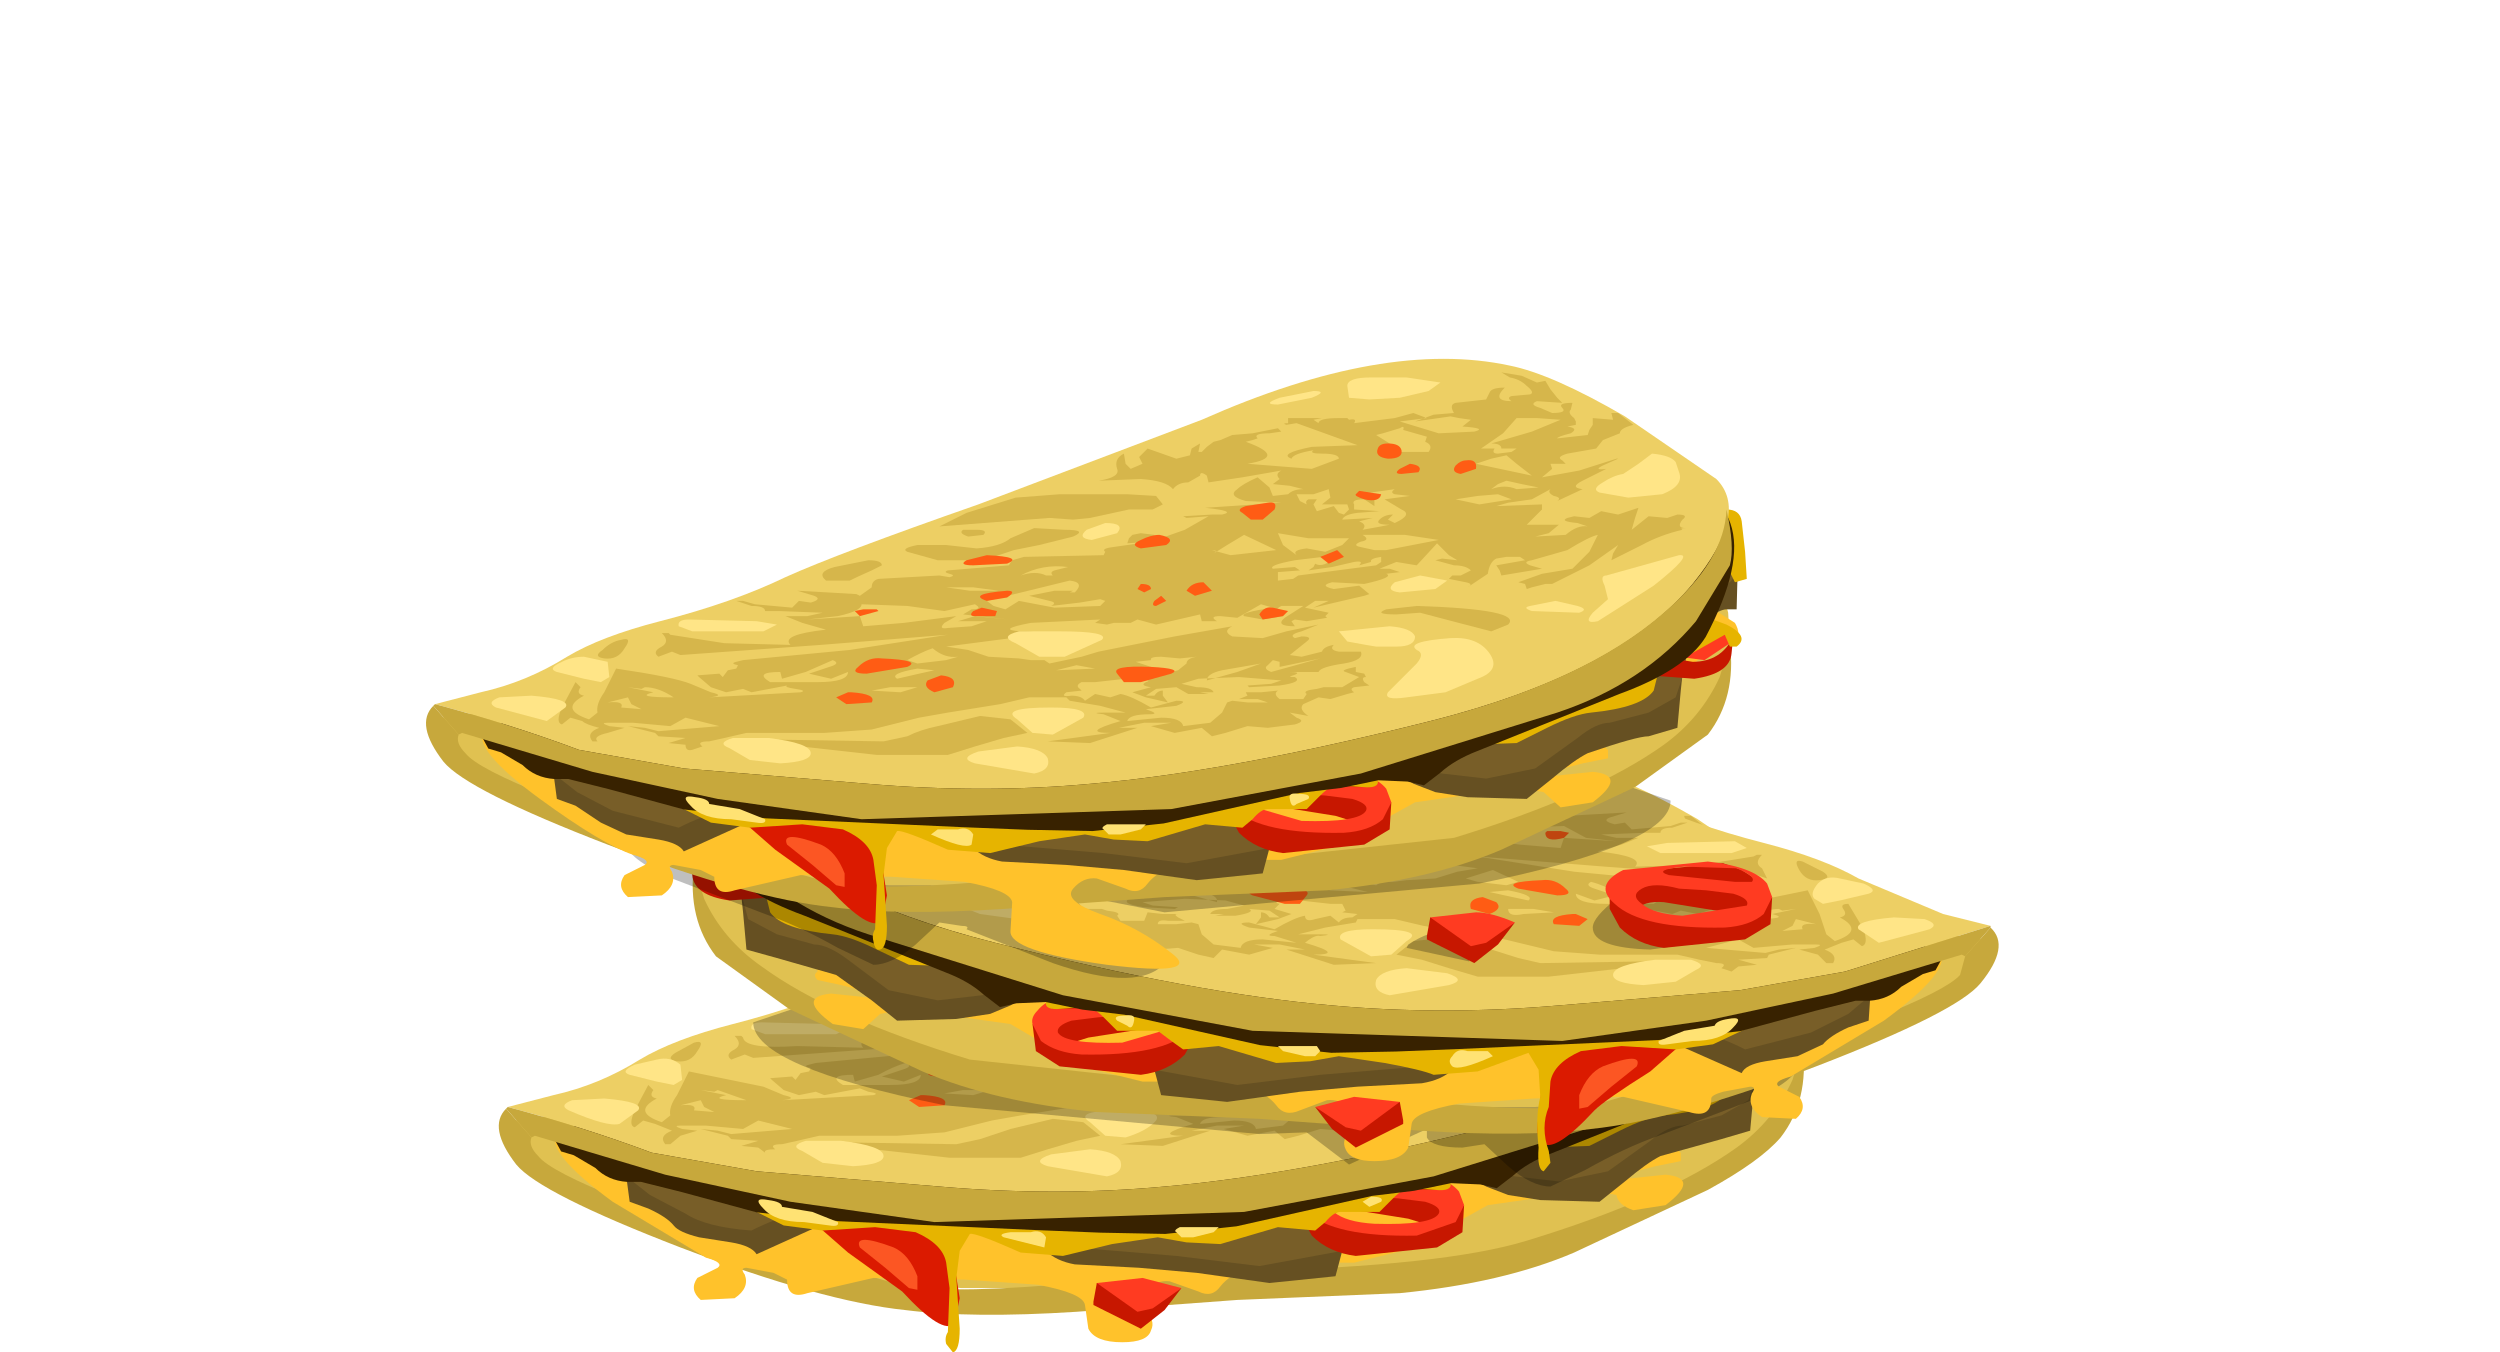 <?xml version="1.0" encoding="UTF-8" standalone="no"?>
<svg xmlns:xlink="http://www.w3.org/1999/xlink" height="39.95px" width="73.85px" xmlns="http://www.w3.org/2000/svg">
  <g transform="matrix(1.0, 0.0, 0.0, 1.0, 0.0, 0.0)">
    <use height="13.0" transform="matrix(1.0, 0.0, 0.0, 1.0, 14.75, 26.95)" width="39.05" xlink:href="#shape0"/>
    <use height="14.05" transform="matrix(0.75, 0.0, 0.0, 0.75, 16.35, 25.913)" width="49.35" xlink:href="#sprite0"/>
    <use height="16.55" transform="matrix(1.0, 0.0, 0.0, 1.0, 14.95, 21.6)" width="44.1" xlink:href="#shape2"/>
    <use height="14.05" transform="matrix(-0.75, 0.0, 0.0, 0.75, 57.4, 20.562)" width="49.35" xlink:href="#sprite0"/>
    <use height="17.75" transform="matrix(1.0, 0.0, 0.0, 1.0, 12.6, 15.05)" width="46.2" xlink:href="#shape3"/>
    <use height="14.05" transform="matrix(0.75, 0.0, 0.0, 0.75, 14.2, 14.012)" width="49.35" xlink:href="#sprite0"/>
    <use height="17.45" transform="matrix(1.0, 0.0, 0.0, 1.0, 12.8, 10.6)" width="39.6" xlink:href="#shape4"/>
  </g>
  <defs>
    <g id="shape0" transform="matrix(1.0, 0.0, 0.0, 1.0, -14.75, -26.95)">
      <path d="M52.05 28.3 Q52.95 28.95 53.2 30.0 L53.25 30.9 Q53.05 32.5 52.5 33.25 L51.25 34.4 49.35 35.5 45.9 36.7 42.3 37.75 36.4 38.05 28.4 38.05 24.0 37.75 Q23.2 37.6 22.35 37.05 L19.15 35.9 Q16.35 34.95 15.9 34.5 L15.25 33.55 15.2 33.1 30.25 31.0 40.65 29.3 Q51.2 27.7 52.05 28.3" fill="#e0c151" fill-rule="evenodd" stroke="none"/>
      <path d="M51.3 33.9 Q52.4 33.1 52.95 31.9 L53.25 30.9 Q53.45 32.5 52.6 33.6 52.0 34.3 50.45 35.15 L46.5 37.0 Q44.4 37.9 41.35 38.2 L36.55 38.4 31.8 38.75 Q28.7 38.95 26.75 38.7 24.3 38.45 20.1 36.85 15.95 35.25 15.25 34.4 14.4 33.3 14.95 32.75 L15.7 33.6 Q15.6 33.85 15.9 34.15 16.25 34.6 18.4 35.45 19.3 35.95 22.2 36.7 L26.4 37.9 Q27.55 38.25 31.2 37.95 L36.75 37.55 Q42.65 37.4 45.1 36.65 49.2 35.4 51.3 33.9" fill="#c7a83c" fill-rule="evenodd" stroke="none"/>
      <path d="M53.5 28.25 Q53.75 28.65 53.4 29.1 L51.1 29.35 51.9 29.8 52.85 29.95 Q53.15 29.95 53.4 30.3 53.6 30.65 53.4 30.8 L52.35 31.35 51.6 32.05 50.75 32.6 49.95 33.0 49.65 33.55 Q49.45 33.95 49.65 34.05 L49.65 34.3 48.9 34.45 48.15 34.65 Q48.0 34.85 48.25 34.8 L49.2 34.7 Q50.25 34.8 49.2 35.6 L48.25 35.75 Q47.8 35.6 47.75 35.3 L47.2 35.2 46.05 35.3 43.95 35.6 43.05 36.1 41.8 36.85 40.0 37.3 38.3 37.3 Q36.6 37.3 36.05 38.0 35.8 38.35 35.4 38.15 L34.55 37.85 Q34.15 37.8 33.85 38.15 33.55 38.5 33.8 38.7 34.15 39.0 34.0 39.3 33.9 39.65 33.15 39.65 32.35 39.65 32.15 39.25 L32.05 38.55 Q32.0 38.2 30.65 37.95 L28.5 37.8 25.8 37.75 23.85 38.2 Q23.25 38.4 23.25 37.8 L22.85 37.6 22.05 37.45 Q21.85 37.45 22.0 37.65 22.15 38.05 21.7 38.35 L20.7 38.4 Q20.35 38.1 20.6 37.75 L21.2 37.45 Q21.4 37.3 20.85 37.15 L18.1 35.5 Q16.05 34.0 16.45 33.45 L17.1 33.5 Q17.7 33.1 34.35 30.4 50.8 27.7 52.1 27.7 53.2 27.7 53.5 28.25" fill="#ffc22b" fill-rule="evenodd" stroke="none"/>
      <path d="M53.25 27.75 L53.5 28.0 53.45 29.9 53.15 29.9 52.55 30.2 52.05 30.65 51.9 31.35 51.8 32.3 51.7 33.4 50.85 33.65 49.05 34.15 Q48.65 34.35 48.0 34.9 L47.25 35.5 45.5 35.45 44.55 35.3 43.9 35.05 42.3 34.0 39.15 32.95 37.95 35.15 39.65 36.95 39.45 37.7 37.5 37.9 35.35 37.6 33.65 37.45 31.75 37.35 Q31.2 37.25 30.9 36.95 L30.65 36.65 30.6 35.7 26.7 35.65 Q25.65 35.65 24.45 36.1 L22.35 37.05 Q22.2 36.8 21.6 36.7 L20.65 36.55 Q20.05 36.4 19.9 36.2 19.7 35.95 19.15 35.7 L18.6 35.5 18.5 34.75 20.65 35.1 Q22.35 33.1 23.6 32.35 24.4 31.9 38.9 29.8 L53.25 27.75" fill="#665022" fill-rule="evenodd" stroke="none"/>
      <path d="M53.25 27.55 L53.5 28.0 Q53.8 29.05 52.55 29.5 52.15 29.65 52.15 29.95 L52.05 30.65 51.9 31.75 51.65 32.5 50.85 32.95 49.7 33.25 Q49.3 33.25 48.75 33.7 L47.5 34.6 46.05 34.9 44.75 34.75 44.25 34.65 Q44.0 34.45 43.2 34.15 L40.25 34.3 38.45 35.05 38.7 35.25 39.65 36.95 37.2 37.4 34.75 37.1 31.75 36.85 30.75 36.25 29.85 35.45 28.1 35.3 25.45 35.5 Q23.55 35.65 22.2 36.35 20.85 36.25 20.25 35.85 L19.2 35.3 18.5 34.75 Q18.6 34.45 19.4 34.15 L20.85 33.9 36.15 30.55 Q50.7 27.2 51.75 27.35 L53.25 27.55" fill="#785e28" fill-rule="evenodd" stroke="none"/>
      <path d="M26.7 33.85 L27.75 35.05 Q28.2 35.5 28.25 36.3 L28.2 37.4 28.35 38.35 28.2 39.1 Q27.85 39.45 26.65 38.15 L25.05 37.0 23.85 35.95 Q23.65 35.35 23.9 34.3 24.25 33.2 24.85 33.2 26.0 33.15 26.7 33.85" fill="#db1a00" fill-rule="evenodd" stroke="none"/>
      <path d="M42.4 36.25 L41.6 36.0 40.05 35.75 Q39.45 35.7 39.2 36.0 L39.0 36.3 38.85 35.2 Q38.85 34.95 40.25 34.75 L41.8 34.6 42.35 34.8 42.9 35.15 42.85 35.9 42.4 36.25" fill="#c71700" fill-rule="evenodd" stroke="none"/>
      <path d="M43.25 35.6 L43.2 36.4 42.45 36.85 40.05 37.1 Q39.25 37.0 38.75 36.5 L38.45 35.95 38.45 35.3 38.85 35.8 Q39.5 36.35 40.7 36.35 42.05 36.35 42.8 35.95 L43.25 35.6" fill="#c71700" fill-rule="evenodd" stroke="none"/>
      <path d="M50.4 31.0 L50.95 31.25 52.15 31.45 Q53.0 31.45 53.35 30.7 L53.3 31.2 Q53.25 31.8 52.2 31.95 L50.85 31.85 50.25 31.6 50.4 31.0" fill="#c71700" fill-rule="evenodd" stroke="none"/>
      <path d="M41.35 34.55 Q42.7 34.7 43.1 35.2 L43.25 35.6 43.0 36.1 41.85 36.5 Q39.4 36.55 38.6 35.8 37.95 35.25 38.85 34.8 39.75 34.3 41.35 34.55 M42.5 35.85 Q42.6 35.65 42.1 35.5 L41.3 35.4 40.5 35.35 Q39.75 35.15 39.4 35.35 39.05 35.55 39.4 35.8 39.75 36.1 40.6 36.15 42.3 36.2 42.5 35.85 M42.65 35.15 Q42.8 35.0 42.2 34.75 L40.65 34.7 Q39.7 34.8 40.2 34.95 L42.15 35.15 42.65 35.15" fill="#ff3b21" fill-rule="evenodd" stroke="none"/>
      <path d="M50.95 29.8 L52.5 30.1 Q53.55 30.55 53.25 30.9 L52.5 31.4 50.55 31.15 Q49.35 30.75 49.65 30.4 L50.95 29.8" fill="#ff3b21" fill-rule="evenodd" stroke="none"/>
      <path d="M32.45 38.35 L32.4 37.9 33.75 37.75 34.9 38.05 34.05 38.8 33.4 38.85 32.45 38.35" fill="#ff3b21" fill-rule="evenodd" stroke="none"/>
      <path d="M33.7 39.25 L32.3 38.55 32.3 38.45 32.4 37.9 33.6 38.75 34.05 38.65 34.9 38.05 34.4 38.7 33.7 39.25" fill="#c71700" fill-rule="evenodd" stroke="none"/>
      <path d="M53.75 29.0 Q53.6 29.25 53.4 29.1 L53.25 28.8 52.95 28.75 Q52.5 29.1 52.35 29.8 52.3 30.05 52.6 30.15 L53.15 30.35 Q53.85 30.7 53.45 31.0 L53.25 31.0 53.1 30.65 Q52.95 30.55 51.95 31.3 L51.25 31.7 51.1 31.9 51.0 32.3 Q50.65 32.8 49.15 32.95 48.65 33.0 47.85 33.4 L46.95 33.85 44.1 33.95 42.95 34.15 42.3 34.3 42.55 34.55 42.85 34.95 Q42.9 35.2 42.4 35.15 L41.65 35.1 Q41.45 35.1 41.15 35.4 L40.75 35.8 40.2 35.8 39.6 35.8 Q39.4 35.8 39.15 36.1 L38.85 36.35 37.75 36.25 36.05 36.75 35.05 36.7 34.2 36.55 32.85 36.75 31.4 37.1 30.15 37.0 Q28.8 36.4 28.65 36.45 L28.35 36.95 28.25 37.75 28.35 39.25 Q28.35 39.9 28.15 39.95 L27.95 39.7 Q27.9 39.5 28.0 39.35 L28.05 38.05 27.95 37.3 Q27.85 36.75 27.05 36.4 L25.85 36.25 24.3 36.35 23.15 36.2 22.35 35.8 Q21.9 35.65 21.9 35.3 21.85 34.95 22.35 34.9 52.5 26.85 53.15 26.95 53.55 26.95 53.6 27.3 L53.7 28.2 53.75 29.0" fill="#e6b400" fill-rule="evenodd" stroke="none"/>
    </g>
    <g id="sprite0" transform="matrix(1.0, 0.0, 0.0, 1.0, 0.0, 0.05)">
      <use height="14.05" transform="matrix(1.0, 0.0, 0.0, 1.0, 0.0, -0.05)" width="49.35" xlink:href="#shape1"/>
    </g>
    <g id="shape1" transform="matrix(1.0, 0.0, 0.0, 1.0, 0.0, 0.05)">
      <path d="M46.05 0.0 Q51.3 0.6 48.25 6.35 47.45 7.65 44.85 8.6 L39.25 10.85 Q38.35 11.2 37.8 11.7 L37.15 12.2 36.5 12.05 35.35 12.0 33.9 12.3 32.25 12.5 26.9 13.7 24.1 14.0 21.55 13.95 19.05 13.85 16.85 13.75 11.25 13.5 8.0 13.15 5.05 12.35 3.45 11.95 2.9 11.95 Q2.15 11.9 1.65 11.4 L0.8 10.9 0.3 10.75 0.0 10.2 4.1 8.0 Q5.15 7.45 23.25 3.65 42.55 -0.4 46.05 0.0" fill="#382200" fill-rule="evenodd" stroke="none"/>
    </g>
    <g id="shape2" transform="matrix(1.0, 0.0, 0.0, 1.0, -14.95, -21.6)">
      <path d="M52.15 29.15 Q49.95 31.8 44.4 33.2 38.45 34.7 34.4 35.05 31.2 35.35 27.75 35.05 L22.35 34.6 19.25 34.05 Q17.25 33.3 15.0 32.7 L16.35 32.35 Q17.7 32.05 18.9 31.3 19.9 30.7 21.65 30.25 23.8 29.7 25.35 28.95 L31.05 26.8 Q35.25 25.35 37.65 24.3 43.05 21.9 46.75 22.7 48.0 22.95 50.15 24.2 L52.85 26.05 Q53.85 27.05 52.15 29.15" fill="#edcf64" fill-rule="evenodd" stroke="none"/>
      <path d="M51.3 30.0 Q53.1 28.45 53.15 26.95 53.4 28.05 53.25 28.6 L52.25 30.25 Q50.7 32.1 48.15 32.95 L42.35 34.75 36.75 35.8 27.6 36.1 23.35 35.5 19.65 34.7 15.8 33.55 15.7 33.6 14.95 32.75 15.0 32.7 Q17.25 33.3 19.25 34.05 L22.35 34.6 27.75 35.05 Q31.2 35.35 34.4 35.05 38.45 34.7 44.4 33.2 48.95 32.05 51.3 30.0" fill="#c7a83c" fill-rule="evenodd" stroke="none"/>
      <path d="M22.7 35.45 Q23.1 35.5 23.1 35.65 L24.0 35.8 24.75 36.1 Q24.8 36.25 24.5 36.2 L23.75 36.1 Q22.9 36.1 22.55 35.7 22.2 35.35 22.7 35.45" fill="#ffe273" fill-rule="evenodd" stroke="none"/>
      <path d="M30.45 36.4 Q30.75 36.3 30.9 36.55 L30.85 36.85 29.65 36.55 Q29.45 36.45 29.85 36.4 L30.45 36.4" fill="#ffe273" fill-rule="evenodd" stroke="none"/>
      <path d="M35.4 36.25 L36.0 36.25 35.85 36.4 35.25 36.55 34.9 36.55 34.75 36.4 Q34.65 36.35 34.85 36.25 L35.4 36.25" fill="#ffe273" fill-rule="evenodd" stroke="none"/>
      <path d="M40.5 35.35 Q40.9 35.35 40.8 35.5 L40.45 35.65 40.25 35.5 40.5 35.35" fill="#ffe273" fill-rule="evenodd" stroke="none"/>
      <path d="M26.4 36.85 Q26.85 37.05 27.1 37.7 L27.1 38.1 26.85 38.05 26.15 37.45 25.4 36.85 Q25.2 36.4 26.4 36.85" fill="#fc5623" fill-rule="evenodd" stroke="none"/>
      <path d="M28.45 32.2 L27.9 32.3 28.75 32.35 29.25 32.2 28.45 32.2 M20.5 32.8 L21.1 32.85 20.8 32.7 20.7 32.5 20.1 32.65 Q20.6 32.6 20.5 32.8 M21.1 32.25 L20.7 32.2 21.45 32.35 Q20.85 32.5 22.05 32.5 L21.2 32.2 21.1 32.25 M29.75 31.7 L29.25 31.65 Q28.4 31.8 28.65 31.95 L29.3 31.8 29.75 31.7 M26.65 31.6 Q27.0 31.5 26.75 31.4 26.4 31.5 25.95 31.75 L25.25 31.95 25.2 31.75 Q24.4 31.75 24.9 32.05 L26.3 32.05 Q27.2 32.05 27.2 31.75 L26.7 31.95 26.05 31.8 26.65 31.6 M34.5 31.65 L33.95 31.55 33.35 31.7 34.5 31.65 M30.1 31.4 L30.45 31.3 Q30.05 31.35 29.7 31.05 L28.95 31.4 29.25 31.5 30.1 31.4 M30.6 30.05 Q30.45 29.95 30.85 29.9 31.2 29.9 30.95 29.75 L30.05 29.95 28.95 29.8 27.6 29.75 26.9 30.1 26.0 30.2 27.55 30.1 27.6 30.25 27.65 30.4 28.85 30.3 30.4 30.1 30.05 30.3 Q29.85 30.5 30.15 30.45 L30.85 30.4 31.3 30.25 30.45 30.25 30.95 30.1 31.95 30.2 30.6 30.05 M31.3 29.65 L31.5 29.8 31.85 29.9 Q31.85 29.75 32.25 29.65 L33.3 29.85 34.65 29.8 34.8 29.65 Q34.95 29.55 34.65 29.6 L34.05 29.7 33.2 29.8 33.15 29.65 32.55 29.5 33.3 29.35 33.85 29.35 33.75 29.4 33.9 29.4 Q34.2 29.1 33.75 29.05 L31.3 29.65 M31.65 29.35 L30.9 29.25 30.1 29.25 30.8 29.35 31.65 29.35 M33.7 28.65 L32.3 28.9 Q32.75 28.75 33.05 28.9 L33.25 28.9 33.3 28.75 33.7 28.65 M44.65 27.85 L43.65 27.7 42.4 27.7 Q42.65 27.85 42.35 27.9 42.1 28.0 42.3 28.05 L42.75 28.15 43.1 28.15 44.65 27.85 M39.95 31.45 L39.75 31.4 39.6 31.55 Q39.45 31.65 39.7 31.75 L41.15 31.35 39.95 31.6 39.95 31.45 M38.7 31.75 L39.4 31.5 38.25 31.7 Q37.8 31.8 37.8 32.0 L38.7 31.75 M37.95 28.15 Q37.75 28.3 38.5 28.3 L39.85 28.15 38.9 27.7 38.4 28.0 38.0 28.25 37.95 28.15 M39.9 28.8 L39.9 29.05 40.35 29.0 40.5 28.9 42.8 28.6 Q42.75 28.6 42.95 28.5 L42.95 28.35 42.65 28.5 42.3 28.6 Q42.45 28.45 42.15 28.5 L41.5 28.65 40.8 28.75 40.95 28.65 41.0 28.55 Q41.25 28.7 41.65 28.3 L40.4 28.45 Q39.6 28.6 39.75 28.7 L40.4 28.65 40.55 28.75 39.9 28.8 M40.45 28.3 Q40.3 28.15 40.75 28.1 L41.3 28.2 41.8 28.0 42.0 27.8 40.8 27.8 39.9 27.65 40.05 28.0 40.45 28.3 M42.15 26.8 L42.15 26.95 42.9 27.0 42.25 27.05 Q41.85 27.1 41.8 27.25 L42.7 27.2 42.3 27.3 Q42.55 27.4 42.4 27.55 L42.95 27.45 43.2 27.4 Q42.75 27.4 42.9 27.25 43.05 27.1 43.3 27.1 L43.15 27.25 Q43.05 27.3 43.35 27.35 43.9 27.1 43.55 26.95 43.05 26.8 43.05 26.65 L43.8 26.55 43.35 26.5 Q43.2 26.45 43.35 26.35 L42.3 26.5 42.75 26.65 42.75 26.85 42.45 26.65 Q42.05 26.65 42.15 26.8 M42.0 26.95 Q42.15 26.85 41.95 26.8 L41.2 26.8 41.45 26.6 41.4 26.35 40.95 26.5 40.45 26.5 40.55 26.7 Q40.5 26.8 40.75 26.8 L40.8 26.65 41.05 26.65 40.95 26.8 41.05 27.0 41.55 26.85 41.7 27.05 41.85 27.1 42.0 26.95 M43.6 24.6 Q43.65 24.45 43.5 24.55 L43.0 24.7 42.8 24.75 43.2 25.0 43.4 25.25 43.65 25.25 44.15 25.25 44.35 25.25 Q44.5 25.05 44.25 24.95 L44.3 24.8 43.95 24.7 43.6 24.6 M46.2 26.35 Q46.6 26.2 46.95 26.35 L47.6 26.3 47.1 26.2 46.65 26.1 46.4 26.2 46.2 26.35 M45.15 26.65 L45.85 26.8 46.8 26.65 Q46.65 26.5 46.4 26.5 L45.8 26.55 45.15 26.65 M46.95 25.6 L46.65 25.35 46.2 25.45 45.75 25.6 47.4 25.95 46.95 25.6 M48.25 24.3 L47.55 24.25 46.95 24.25 46.55 24.7 45.9 25.15 46.3 25.15 Q46.2 25.3 46.4 25.3 L46.8 25.25 46.95 25.15 46.5 25.15 Q46.5 25.0 46.2 25.0 L47.4 24.65 48.25 24.3 M49.05 24.75 L49.1 24.6 49.2 24.45 49.2 24.25 49.8 24.3 49.75 24.1 49.95 24.1 50.4 24.45 Q50.0 24.55 50.0 24.7 L49.5 24.9 49.3 25.15 48.45 25.3 Q48.1 25.4 48.3 25.5 L48.4 25.6 47.95 25.6 48.0 25.75 47.7 26.0 48.8 25.8 49.9 25.45 49.95 25.45 49.5 25.65 Q49.2 25.8 49.6 25.75 L48.9 26.1 Q48.5 26.3 48.9 26.35 L48.15 26.7 48.05 26.55 Q47.85 26.45 47.95 26.35 L47.4 26.65 46.7 26.75 46.35 26.85 47.7 26.8 47.7 26.95 47.5 27.15 47.25 27.4 47.7 27.4 48.2 27.4 47.9 27.65 47.5 27.75 48.4 27.7 Q48.75 27.4 49.05 27.45 L48.75 27.35 Q48.2 27.3 48.45 27.2 L48.65 27.15 49.1 27.2 49.45 27.0 49.95 27.1 50.55 26.9 50.45 27.2 50.35 27.55 50.85 27.15 51.4 27.2 51.7 27.1 Q52.05 27.1 51.85 27.25 51.65 27.5 51.95 27.5 L51.85 27.55 Q51.2 27.7 50.65 28.0 L49.75 28.45 49.8 28.25 49.95 28.0 49.1 28.6 48.0 29.15 47.8 29.15 47.4 29.25 47.25 29.3 47.2 29.15 47.0 29.1 47.7 28.85 48.6 28.7 49.1 28.2 49.35 27.7 48.45 28.15 47.4 28.45 Q47.1 28.5 47.35 28.6 L47.7 28.7 46.5 28.9 46.45 28.75 46.35 28.6 47.2 28.45 47.05 28.35 46.65 28.35 46.35 28.4 Q46.15 28.5 46.1 28.85 L45.5 29.25 45.45 29.1 44.95 29.0 45.05 28.9 45.3 28.9 45.6 28.75 45.1 28.6 44.55 28.45 Q44.45 28.35 44.75 28.4 L45.2 28.45 44.95 28.3 44.6 27.95 44.0 28.6 43.4 28.5 42.9 28.7 43.2 28.7 43.5 28.8 43.1 28.85 42.45 29.15 41.5 29.1 Q41.1 29.2 41.55 29.3 L42.3 29.2 42.6 29.45 42.45 29.5 41.8 29.65 40.95 29.85 41.4 29.65 41.0 29.65 40.7 29.85 41.4 30.0 41.3 30.1 41.35 30.15 40.75 30.25 40.4 30.2 40.3 30.25 40.4 30.4 Q39.8 30.4 40.1 30.15 L40.65 29.8 40.0 29.8 Q39.7 29.95 40.05 30.1 L39.45 30.2 38.9 30.1 Q38.75 30.0 39.75 29.85 L39.4 29.75 Q38.7 30.05 38.7 30.15 L38.2 30.1 Q37.85 30.1 38.1 30.25 L37.65 30.25 37.6 30.05 36.3 30.35 35.75 30.2 35.55 30.3 35.05 30.3 34.85 30.35 34.5 30.3 34.65 30.2 32.6 30.3 Q31.55 30.5 32.3 30.55 33.1 30.55 32.4 30.7 L30.1 31.0 30.75 31.1 31.35 31.3 32.25 31.35 32.6 31.4 33.0 31.4 33.15 31.5 34.1 31.3 34.6 31.15 36.85 30.7 38.55 30.4 Q38.25 30.55 38.55 30.7 L39.45 30.75 40.15 30.55 41.1 30.35 40.6 30.55 Q40.2 30.65 40.4 30.75 L40.6 30.7 Q40.95 30.7 40.75 30.85 L40.5 31.05 40.25 31.25 40.6 31.3 41.2 31.15 Q41.25 31.0 41.55 30.95 41.4 31.1 41.7 31.15 L42.35 31.15 41.85 31.5 Q41.15 31.6 41.1 31.75 L40.6 31.75 40.2 31.75 Q40.65 31.75 40.35 31.85 40.15 31.9 40.4 31.9 L39.95 32.15 39.05 32.2 39.0 32.15 39.7 32.1 40.0 32.0 38.75 31.9 37.55 31.95 37.05 32.1 Q37.05 32.25 37.5 32.2 37.95 32.2 38.0 32.35 L37.6 32.35 37.85 32.4 37.25 32.4 36.9 32.2 36.3 32.25 36.0 32.45 36.25 32.45 36.5 32.3 36.5 32.45 36.65 32.65 36.0 32.5 35.6 32.35 36.15 32.2 Q35.8 32.15 36.0 32.05 36.2 32.0 35.85 31.95 L36.25 31.9 36.95 31.7 37.2 31.5 Q37.2 31.35 37.5 31.3 L37.0 31.35 36.45 31.3 Q36.1 31.3 36.15 31.4 L35.7 31.45 36.15 31.6 35.55 31.75 35.4 31.95 34.5 32.05 34.1 32.05 Q33.9 32.15 34.05 32.25 L34.1 32.3 33.65 32.35 Q33.45 32.5 33.8 32.45 L34.2 32.6 34.5 32.4 34.95 32.5 35.25 32.4 Q35.55 32.45 36.15 32.8 L36.9 32.6 Q37.3 32.6 36.9 32.75 L36.0 32.85 Q36.45 33.0 36.1 33.0 35.5 33.0 35.45 33.2 L36.45 33.1 Q37.05 33.1 37.1 33.35 L37.9 33.25 38.25 32.95 38.4 32.65 38.55 32.6 39.0 32.65 39.6 32.65 39.3 32.55 38.75 32.55 39.0 32.45 38.95 32.35 39.4 32.35 39.9 32.3 Q39.75 32.4 39.95 32.55 L40.65 32.55 40.75 32.4 Q40.6 32.3 41.05 32.25 L41.25 32.2 41.8 32.2 Q41.9 31.95 42.3 31.9 L41.9 31.75 Q41.7 31.7 42.2 31.6 L42.2 31.75 42.45 31.8 42.5 31.9 Q42.35 31.9 42.45 32.05 L42.6 32.15 42.15 32.2 Q42.0 32.25 42.15 32.35 L41.95 32.4 41.45 32.55 41.1 32.5 40.65 32.7 Q40.5 32.85 40.8 33.05 L40.25 32.95 40.45 33.1 Q40.75 33.2 40.4 33.3 L39.6 33.4 39.0 33.35 38.35 33.55 37.95 33.65 37.65 33.4 36.85 33.55 36.15 33.35 36.75 33.25 35.95 33.25 35.2 33.4 35.75 33.4 34.35 33.85 33.1 33.8 33.85 33.7 34.95 33.55 Q34.05 33.55 35.25 33.2 L34.75 33.0 Q34.3 32.95 34.8 32.95 L35.4 32.95 34.65 32.75 33.75 32.6 33.65 32.5 32.55 32.5 31.7 32.7 30.15 32.95 29.3 33.1 27.9 33.45 26.5 33.55 25.1 33.55 24.2 33.55 23.55 33.7 23.1 33.8 Q22.7 33.8 22.9 33.95 22.55 33.95 22.6 34.05 L22.4 33.9 21.9 33.85 22.4 33.7 21.6 33.65 21.5 33.55 20.7 33.35 21.2 33.4 21.6 33.5 23.4 33.35 22.4 33.1 21.95 33.35 20.85 33.25 20.1 33.25 Q19.85 33.25 20.15 33.35 L20.6 33.4 20.1 33.55 19.8 33.8 19.65 33.8 Q19.45 33.55 19.85 33.4 L19.35 33.2 19.0 33.1 18.75 33.3 Q18.55 33.25 18.75 32.8 L19.15 32.05 19.3 32.2 Q19.15 32.4 19.4 32.45 18.65 32.85 19.55 33.15 L19.8 32.95 Q19.75 32.7 20.0 32.35 L20.35 31.65 22.55 32.1 23.15 32.35 Q23.6 32.45 23.1 32.5 L25.8 32.35 Q26.0 32.3 25.65 32.25 L25.4 32.15 24.35 32.35 24.1 32.25 23.6 32.35 23.15 32.2 22.8 31.9 22.75 31.85 23.4 31.8 23.5 31.9 23.65 31.7 23.9 31.65 23.95 31.55 Q23.7 31.5 23.9 31.45 L24.1 31.4 27.25 31.1 30.15 30.65 26.4 30.95 22.25 31.25 22.0 31.15 21.6 31.3 Q21.4 31.15 21.7 31.0 21.95 30.85 21.7 30.6 L21.9 30.6 21.95 30.65 Q22.0 31.0 23.55 30.9 L25.5 30.95 Q25.2 30.65 26.55 30.5 L26.2 30.4 25.85 30.3 25.35 30.1 26.0 30.1 26.45 30.0 25.15 29.95 24.75 29.95 Q24.75 29.8 24.35 29.8 L23.9 29.65 24.1 29.65 24.45 29.75 25.55 29.85 25.75 29.65 26.1 29.7 Q26.45 29.6 26.2 29.5 L25.7 29.35 26.6 29.4 27.45 29.45 27.55 29.5 27.9 29.25 28.1 29.0 29.0 28.95 29.9 28.9 30.2 28.95 Q30.4 28.9 30.2 28.85 30.0 28.8 30.15 28.75 L31.95 28.6 32.05 28.45 32.4 28.35 34.75 28.3 34.8 28.2 Q34.65 28.1 35.1 28.05 L36.15 27.9 35.45 27.95 35.5 27.8 35.6 27.7 35.85 27.65 36.25 27.7 Q36.45 27.75 36.3 27.85 L37.15 27.55 37.85 27.15 37.2 27.2 37.1 27.15 37.95 27.1 38.25 27.1 Q38.7 27.0 37.75 26.9 L40.0 26.75 38.95 26.7 Q38.4 26.55 38.7 26.35 L39.3 26.0 Q39.4 26.15 39.65 26.3 L39.75 26.55 40.2 26.5 Q40.35 26.35 40.65 26.35 L40.25 26.25 39.75 26.2 39.95 26.05 Q39.8 25.9 40.0 25.8 L38.85 26.0 37.85 26.15 37.8 25.95 Q37.6 25.8 37.6 25.95 L37.25 26.15 Q36.95 26.15 36.8 26.35 L35.85 26.05 34.6 26.1 Q35.25 26.0 35.15 25.75 35.05 25.45 35.35 25.3 L35.4 25.6 35.55 25.75 Q35.55 25.65 35.9 25.6 L35.8 25.4 36.05 25.15 36.9 25.45 37.3 25.35 37.35 25.15 37.6 25.0 37.55 25.25 37.65 25.25 37.8 25.1 38.0 24.95 38.2 24.9 38.55 24.75 39.15 24.7 39.9 24.55 40.0 24.65 39.65 24.7 Q39.15 24.7 39.3 24.85 L39.15 24.9 38.95 24.95 Q40.2 25.4 39.0 25.6 L40.9 25.75 Q41.25 25.5 41.7 25.45 41.7 25.3 41.2 25.3 40.8 25.3 40.95 25.2 L40.3 25.45 Q39.9 25.3 40.9 25.1 L42.25 25.05 Q41.35 24.6 40.45 24.4 L40.15 24.45 Q40.0 24.4 40.2 24.4 L40.2 24.3 40.2 24.25 41.2 24.25 40.95 24.3 41.1 24.4 41.7 24.25 41.95 24.25 42.0 24.3 Q42.25 24.25 42.15 24.4 L43.35 24.25 43.9 24.1 44.3 24.25 43.5 24.35 44.65 24.7 45.7 24.65 Q46.1 24.55 45.35 24.5 L45.6 24.3 45.25 24.25 45.0 24.2 43.95 24.35 44.5 24.15 45.1 24.1 Q44.95 23.85 45.15 23.8 L46.05 23.7 46.15 23.5 Q46.2 23.35 46.6 23.35 46.2 23.75 46.8 23.75 46.65 23.65 46.8 23.6 L47.35 23.55 47.25 23.3 46.75 23.05 46.5 22.9 47.1 23.0 Q47.4 23.2 47.55 23.2 L47.8 23.15 47.95 23.4 48.15 23.65 48.3 23.8 47.55 23.75 Q47.3 23.85 47.65 23.95 48.0 24.05 48.0 24.1 48.45 24.1 48.3 23.95 48.15 23.8 48.6 23.8 L48.55 24.0 Q48.45 24.1 48.65 24.25 L48.7 24.35 48.7 24.45 48.45 24.5 Q48.8 24.55 48.55 24.7 L48.15 24.85 48.6 24.8 49.05 24.75" fill="#d6b64b" fill-rule="evenodd" stroke="none"/>
      <path d="M35.45 26.5 L36.3 26.55 36.5 26.8 36.2 26.95 35.5 26.95 34.35 27.2 33.85 27.25 33.15 27.2 29.9 27.45 Q30.45 27.1 30.7 27.05 L32.15 26.6 33.45 26.5 35.45 26.5" fill="#d6b64b" fill-rule="evenodd" stroke="none"/>
      <path d="M33.6 27.55 Q34.3 27.55 33.85 27.75 L32.85 28.0 32.1 28.15 31.2 28.45 29.85 28.45 28.95 28.2 Q28.75 28.1 29.25 28.0 L30.1 28.0 31.0 28.1 32.0 27.8 32.7 27.5 33.6 27.55" fill="#d6b64b" fill-rule="evenodd" stroke="none"/>
      <path d="M31.0 27.55 L31.2 27.7 30.75 27.75 30.6 27.55 31.0 27.55" fill="#d6b64b" fill-rule="evenodd" stroke="none"/>
      <path d="M27.8 28.45 L28.2 28.6 27.9 28.75 Q27.45 28.95 27.25 29.05 L26.55 29.05 Q26.25 28.8 26.8 28.65 L27.8 28.45" fill="#d6b64b" fill-rule="evenodd" stroke="none"/>
      <path d="M20.5 30.8 Q20.85 30.7 20.6 31.05 20.4 31.4 20.0 31.35 19.65 31.3 19.95 31.1 L20.5 30.8" fill="#d6b64b" fill-rule="evenodd" stroke="none"/>
      <path d="M31.8 33.7 L30.95 33.95 30.15 34.2 28.05 34.2 25.8 33.95 25.15 33.75 28.25 33.8 28.95 33.65 29.85 33.35 31.1 33.05 32.0 33.15 32.5 33.55 31.8 33.7" fill="#d6b64b" fill-rule="evenodd" stroke="none"/>
      <path d="M46.7 30.35 L46.2 30.55 45.05 30.25 44.1 30.0 43.4 30.05 Q42.7 30.05 43.1 29.9 L44.0 29.8 Q47.15 29.9 46.7 30.35" fill="#d6b64b" fill-rule="evenodd" stroke="none"/>
      <path d="M44.1 28.9 L44.9 29.05 44.55 29.3 43.5 29.4 Q43.05 29.35 43.35 29.1 L44.1 28.9" fill="#ffe587" fill-rule="evenodd" stroke="none"/>
      <path d="M43.2 30.4 Q43.85 30.45 43.95 30.7 43.95 31.0 43.4 31.0 L42.8 31.0 42.5 30.95 41.95 30.85 41.7 30.55 43.2 30.4" fill="#ffe587" fill-rule="evenodd" stroke="none"/>
      <path d="M46.15 31.2 Q46.5 31.7 45.8 31.95 L44.85 32.35 43.7 32.5 Q43.0 32.6 43.15 32.35 L43.6 31.9 44.0 31.5 Q44.25 31.2 44.0 31.1 43.65 30.85 45.0 30.75 45.8 30.7 46.15 31.2" fill="#ffe587" fill-rule="evenodd" stroke="none"/>
      <path d="M48.1 29.65 L48.75 29.8 Q49.1 29.9 48.8 30.0 L47.4 29.95 Q47.1 29.85 47.35 29.8 L48.1 29.65" fill="#ffe587" fill-rule="evenodd" stroke="none"/>
      <path d="M51.75 28.3 Q52.2 28.25 51.0 29.2 49.8 30.25 49.35 30.25 48.9 30.35 49.2 30.0 49.35 29.85 49.65 29.6 L49.55 29.2 Q49.4 28.9 49.6 28.9 L51.75 28.3" fill="#ffe587" fill-rule="evenodd" stroke="none"/>
      <path d="M50.25 26.6 L49.4 26.45 Q49.15 26.35 49.5 26.15 49.8 25.95 50.1 25.9 L50.55 25.6 Q50.75 25.3 50.95 25.3 51.5 25.35 51.65 25.55 L51.75 25.85 Q51.9 26.25 51.25 26.5 L50.25 26.6" fill="#ffe587" fill-rule="evenodd" stroke="none"/>
      <path d="M43.7 23.05 L44.7 23.2 44.35 23.45 43.5 23.65 42.6 23.7 42.0 23.65 41.95 23.3 Q41.95 23.05 42.65 23.05 L43.7 23.05" fill="#ffe587" fill-rule="evenodd" stroke="none"/>
      <path d="M40.95 23.45 Q41.4 23.45 40.9 23.65 L39.9 23.85 Q39.4 23.85 39.95 23.65 L40.95 23.45" fill="#ffe587" fill-rule="evenodd" stroke="none"/>
      <path d="M34.8 27.35 Q35.4 27.35 35.15 27.65 L34.4 27.85 Q33.95 27.8 34.25 27.55 L34.8 27.35" fill="#ffe587" fill-rule="evenodd" stroke="none"/>
      <path d="M24.5 30.25 L25.1 30.35 24.7 30.55 22.6 30.55 22.2 30.4 Q22.15 30.2 22.5 30.2 L24.5 30.25" fill="#ffe587" fill-rule="evenodd" stroke="none"/>
      <path d="M33.2 32.8 Q34.35 32.8 34.15 33.1 33.9 33.4 33.25 33.6 L32.65 33.55 32.2 33.15 Q31.65 32.8 33.2 32.8" fill="#ffe587" fill-rule="evenodd" stroke="none"/>
      <path d="M32.2 33.95 Q32.95 34.0 33.1 34.3 33.2 34.65 32.7 34.75 L30.95 34.45 Q30.45 34.3 31.05 34.1 L32.2 33.95" fill="#ffe587" fill-rule="evenodd" stroke="none"/>
      <path d="M24.85 33.7 Q26.1 33.85 26.1 34.15 26.1 34.4 25.2 34.45 L24.3 34.35 23.7 34.0 Q23.3 33.85 23.8 33.7 L24.85 33.7" fill="#ffe587" fill-rule="evenodd" stroke="none"/>
      <path d="M19.4 31.3 Q19.8 31.2 20.1 31.45 L20.15 31.9 19.9 32.05 19.4 31.95 18.6 31.75 Q18.3 31.65 18.75 31.45 L19.4 31.3" fill="#ffe587" fill-rule="evenodd" stroke="none"/>
      <path d="M17.85 32.45 Q19.05 32.55 18.85 32.8 L18.3 33.2 Q17.95 33.3 16.8 32.8 16.5 32.65 16.9 32.5 L17.85 32.45" fill="#ffe587" fill-rule="evenodd" stroke="none"/>
      <path d="M33.45 30.55 Q34.95 30.55 34.7 30.8 L33.6 31.3 32.85 31.3 32.15 30.9 Q31.65 30.7 32.25 30.55 L33.45 30.55" fill="#ffe587" fill-rule="evenodd" stroke="none"/>
      <path d="M35.85 29.15 Q36.15 29.15 36.15 29.3 L35.95 29.4 Q35.7 29.4 35.75 29.3 L35.85 29.15" fill="#ff5c14" fill-rule="evenodd" stroke="none"/>
      <path d="M37.7 29.1 L37.95 29.35 37.45 29.5 Q37.05 29.5 37.2 29.35 37.35 29.1 37.7 29.1" fill="#ff5c14" fill-rule="evenodd" stroke="none"/>
      <path d="M36.45 29.5 L36.6 29.65 36.3 29.8 36.25 29.65 36.45 29.5" fill="#ff5c14" fill-rule="evenodd" stroke="none"/>
      <path d="M29.95 31.85 Q30.45 31.9 30.3 32.2 L29.75 32.35 Q29.4 32.2 29.55 32.0 29.75 31.85 29.95 31.85" fill="#ff5c14" fill-rule="evenodd" stroke="none"/>
      <path d="M27.3 32.35 Q28.05 32.4 27.9 32.65 L27.15 32.7 26.85 32.5 27.2 32.35 27.3 32.35" fill="#ff5c14" fill-rule="evenodd" stroke="none"/>
      <path d="M28.2 31.35 Q29.4 31.4 28.95 31.6 L27.75 31.8 Q27.25 31.8 27.5 31.6 27.8 31.3 28.2 31.35" fill="#ff5c14" fill-rule="evenodd" stroke="none"/>
      <path d="M36.15 31.6 Q37.1 31.65 36.75 31.8 L35.85 32.05 35.35 32.05 35.15 31.8 Q34.95 31.55 36.15 31.6" fill="#ff5c14" fill-rule="evenodd" stroke="none"/>
      <path d="M31.9 29.35 Q32.2 29.35 31.9 29.55 L31.3 29.65 Q30.7 29.45 31.9 29.35" fill="#ff5c14" fill-rule="evenodd" stroke="none"/>
      <path d="M31.15 29.85 L31.6 29.95 31.55 30.1 30.95 30.1 Q30.75 30.1 30.9 29.95 L31.15 29.85" fill="#ff5c14" fill-rule="evenodd" stroke="none"/>
      <path d="M39.75 29.85 L40.2 29.95 40.05 30.1 39.45 30.2 Q39.2 30.25 39.35 30.05 39.5 29.8 39.75 29.85" fill="#ff5c14" fill-rule="evenodd" stroke="none"/>
      <path d="M41.65 28.15 L41.85 28.35 Q41.8 28.6 41.4 28.55 L41.15 28.35 Q41.25 28.15 41.65 28.15" fill="#ff5c14" fill-rule="evenodd" stroke="none"/>
      <path d="M36.4 27.7 Q36.9 27.8 36.6 28.0 L35.85 28.1 Q35.5 28.0 35.85 27.85 L36.4 27.7" fill="#ff5c14" fill-rule="evenodd" stroke="none"/>
      <path d="M39.6 26.75 Q39.9 26.7 39.8 26.95 L39.45 27.25 39.1 27.25 38.85 27.05 Q38.65 26.95 38.95 26.85 L39.6 26.75" fill="#ff5c14" fill-rule="evenodd" stroke="none"/>
      <path d="M42.3 26.4 L42.95 26.5 Q42.9 26.75 42.45 26.65 L42.2 26.5 42.3 26.4" fill="#ff5c14" fill-rule="evenodd" stroke="none"/>
      <path d="M45.45 25.5 Q45.8 25.45 45.75 25.75 L45.3 25.9 Q45.0 25.85 45.15 25.65 L45.45 25.5" fill="#ff5c14" fill-rule="evenodd" stroke="none"/>
      <path d="M43.15 25.0 L43.55 25.2 43.15 25.45 Q42.75 25.4 42.85 25.15 42.9 25.0 43.15 25.0" fill="#ff5c14" fill-rule="evenodd" stroke="none"/>
      <path d="M43.8 25.6 Q44.2 25.65 44.05 25.85 L43.55 25.9 Q43.3 25.9 43.5 25.75 43.65 25.6 43.8 25.6" fill="#ff5c14" fill-rule="evenodd" stroke="none"/>
      <path d="M31.3 28.3 Q32.4 28.35 31.9 28.55 L30.9 28.6 Q30.45 28.6 30.7 28.45 L31.3 28.3" fill="#ff5c14" fill-rule="evenodd" stroke="none"/>
      <path d="M27.65 29.9 L28.05 29.9 28.1 29.95 Q28.1 30.25 27.55 30.1 L27.4 29.95 27.65 29.9" fill="#ff5c14" fill-rule="evenodd" stroke="none"/>
      <path d="M53.1 31.45 Q53.1 31.9 51.75 32.5 L49.0 33.55 Q48.0 33.9 46.85 34.55 L45.8 35.05 Q45.25 35.05 44.55 34.45 L43.85 33.8 43.2 33.9 Q42.3 33.9 42.15 33.6 L42.15 33.35 39.85 34.4 38.6 33.45 37.2 33.5 27.9 32.65 Q22.25 31.5 22.25 30.2 L25.35 29.15 28.0 29.6 37.35 30.0 46.8 30.3 Q53.1 30.6 53.1 31.45" fill="#000000" fill-opacity="0.251" fill-rule="evenodd" stroke="none"/>
      <path d="M21.7 22.95 Q20.85 23.6 20.55 24.65 L20.5 25.55 Q20.7 27.15 21.25 27.9 L22.5 29.05 24.45 30.15 27.9 31.35 31.5 32.4 37.35 32.7 45.35 32.7 49.75 32.4 Q50.55 32.25 51.45 31.7 L54.6 30.55 Q57.4 29.6 57.9 29.15 58.4 28.7 58.5 28.2 L58.55 27.75 43.5 25.65 33.15 23.95 Q22.55 22.35 21.7 22.95" fill="#e0c151" fill-rule="evenodd" stroke="none"/>
      <path d="M22.5 28.55 Q21.35 27.75 20.8 26.55 L20.5 25.55 Q20.3 27.15 21.15 28.25 L23.3 29.8 27.25 31.65 Q29.35 32.55 32.4 32.85 L37.2 33.05 41.95 33.4 Q45.05 33.6 47.0 33.35 49.45 33.1 53.65 31.5 57.8 29.9 58.5 29.05 59.4 27.95 58.8 27.4 L58.05 28.25 57.9 28.8 Q57.5 29.25 55.35 30.1 54.45 30.6 51.55 31.35 L47.4 32.55 Q46.2 32.9 42.6 32.6 L37.0 32.2 28.65 31.3 Q24.55 30.05 22.5 28.55" fill="#c7a83c" fill-rule="evenodd" stroke="none"/>
      <path d="M20.25 22.9 Q20.0 23.3 20.35 23.75 L22.65 24.0 21.9 24.45 20.9 24.6 Q20.6 24.6 20.4 24.95 20.15 25.3 20.4 25.45 L21.4 26.0 22.2 26.7 23.0 27.25 23.8 27.65 24.1 28.2 24.15 28.7 Q24.0 28.8 24.15 28.95 L24.85 29.1 25.6 29.3 Q25.8 29.5 25.5 29.45 L24.55 29.35 Q23.5 29.45 24.6 30.25 L25.5 30.4 26.0 29.95 26.55 29.85 27.7 29.95 29.85 30.25 30.7 30.75 31.95 31.5 33.75 31.95 35.45 31.95 Q37.15 31.95 37.7 32.65 37.95 33.0 38.4 32.8 L39.2 32.5 Q39.6 32.45 39.9 32.8 40.2 33.15 39.95 33.35 39.6 33.65 39.75 33.95 39.9 34.3 40.6 34.3 41.4 34.3 41.6 33.9 L41.7 33.2 Q41.75 32.85 43.1 32.6 L45.3 32.45 47.95 32.4 49.9 32.85 Q50.55 33.05 50.55 32.45 50.55 32.35 50.9 32.25 L51.7 32.1 Q51.9 32.1 51.75 32.3 51.6 32.7 52.05 33.0 L53.05 33.05 Q53.4 32.75 53.15 32.4 L52.55 32.1 Q52.35 31.95 52.9 31.8 L55.65 30.15 Q57.7 28.65 57.3 28.1 L56.65 28.15 Q56.1 27.75 39.45 25.05 L21.65 22.35 Q20.55 22.35 20.25 22.9" fill="#ffc22b" fill-rule="evenodd" stroke="none"/>
      <path d="M20.5 22.4 L20.25 22.65 Q20.05 22.95 20.3 24.55 L20.6 24.55 Q20.8 24.55 21.2 24.85 L21.7 25.3 21.85 26.0 21.95 26.95 22.05 28.05 22.95 28.3 24.7 28.8 25.75 29.55 26.5 30.15 28.25 30.1 29.25 29.95 29.85 29.7 31.45 28.65 34.65 27.6 35.85 29.8 34.1 31.6 34.3 32.35 36.25 32.55 38.4 32.25 40.1 32.1 42.0 32.0 Q42.6 31.9 42.9 31.6 L43.1 31.3 43.15 30.35 47.1 30.3 49.3 30.75 51.45 31.7 Q51.55 31.45 52.15 31.35 L53.1 31.2 53.85 30.85 Q54.05 30.6 54.6 30.35 L55.2 30.15 55.25 29.4 53.1 29.75 Q51.45 27.75 50.15 27.0 49.35 26.55 34.85 24.45 L20.5 22.4" fill="#665022" fill-rule="evenodd" stroke="none"/>
      <path d="M20.5 22.2 L20.25 22.65 Q19.95 23.7 21.2 24.15 21.6 24.3 21.6 24.6 L21.7 25.3 21.9 26.4 22.1 27.15 22.95 27.6 24.05 27.9 Q24.45 27.9 25.05 28.35 L26.25 29.25 27.7 29.55 29.0 29.4 29.55 29.3 30.55 28.8 33.5 28.95 35.3 29.7 35.1 29.9 34.1 31.6 36.55 32.05 39.0 31.75 42.0 31.5 Q42.45 31.4 43.0 30.9 L43.9 30.1 45.65 29.95 48.3 30.15 Q50.2 30.3 51.55 31.0 L53.5 30.5 54.6 29.95 55.25 29.4 Q55.2 29.1 54.35 28.8 L52.9 28.55 37.65 25.2 Q23.05 21.85 22.0 22.0 L20.5 22.2" fill="#785e28" fill-rule="evenodd" stroke="none"/>
      <path d="M47.05 28.5 L46.05 29.7 Q45.55 30.15 45.5 30.95 L45.55 32.05 45.45 33.0 Q45.35 33.6 45.55 33.75 45.9 34.1 47.1 32.8 47.4 32.5 48.75 31.65 L49.95 30.6 Q50.1 30.0 49.85 28.95 49.5 27.85 48.9 27.85 47.75 27.8 47.05 28.5" fill="#db1a00" fill-rule="evenodd" stroke="none"/>
      <path d="M31.35 30.9 L32.15 30.65 33.75 30.4 Q34.3 30.35 34.55 30.65 L34.75 30.95 34.95 29.85 Q34.9 29.6 33.5 29.4 L31.95 29.25 31.4 29.45 Q31.0 29.65 30.9 29.8 30.75 30.05 30.9 30.55 L31.35 30.9" fill="#c71700" fill-rule="evenodd" stroke="none"/>
      <path d="M30.5 30.25 L30.6 31.05 31.3 31.5 33.7 31.75 Q34.5 31.65 35.0 31.15 L35.3 30.6 35.3 29.95 34.9 30.45 Q34.25 31.0 33.05 31.0 L30.95 30.6 30.5 30.25" fill="#c71700" fill-rule="evenodd" stroke="none"/>
      <path d="M23.35 25.65 L22.8 25.9 21.6 26.1 Q20.75 26.1 20.4 25.35 L20.45 25.85 Q20.5 26.45 21.55 26.6 L22.9 26.5 23.5 26.25 23.35 25.65" fill="#c71700" fill-rule="evenodd" stroke="none"/>
      <path d="M32.4 29.2 Q31.05 29.35 30.65 29.85 30.45 30.05 30.5 30.25 L30.75 30.75 Q31.2 31.1 31.95 31.15 34.35 31.2 35.15 30.45 35.8 29.9 34.9 29.45 L32.4 29.2 M31.25 30.5 Q31.2 30.3 31.65 30.15 L32.45 30.05 33.25 30.0 Q34.05 29.8 34.35 30.0 34.7 30.2 34.35 30.45 L33.15 30.8 Q31.45 30.85 31.25 30.5 M31.1 29.8 Q30.95 29.65 31.55 29.4 L33.15 29.35 Q34.05 29.45 33.6 29.6 L31.6 29.8 31.1 29.8" fill="#ff3b21" fill-rule="evenodd" stroke="none"/>
      <path d="M22.8 24.45 L21.3 24.75 Q20.25 25.2 20.5 25.55 20.8 25.95 21.3 26.05 L23.2 25.8 Q24.45 25.4 24.1 25.05 L22.8 24.45" fill="#ff3b21" fill-rule="evenodd" stroke="none"/>
      <path d="M41.3 33.0 L41.35 32.55 40.0 32.4 38.85 32.7 39.75 33.45 40.35 33.5 41.3 33.0" fill="#ff3b21" fill-rule="evenodd" stroke="none"/>
      <path d="M40.05 33.9 L41.45 33.2 41.45 33.1 41.35 32.55 40.2 33.4 39.75 33.3 38.85 32.7 39.35 33.35 40.05 33.9" fill="#c71700" fill-rule="evenodd" stroke="none"/>
      <path d="M20.0 23.65 Q20.15 23.9 20.35 23.75 L20.55 23.45 20.8 23.4 Q21.25 23.75 21.4 24.45 L21.15 24.8 20.6 25.0 Q19.95 25.35 20.3 25.65 L20.55 25.65 20.65 25.3 Q20.8 25.2 21.8 25.95 L22.5 26.35 22.65 26.55 22.75 26.95 Q23.1 27.45 24.6 27.6 25.1 27.65 25.9 28.05 L26.85 28.5 29.7 28.6 30.8 28.8 31.5 28.95 31.2 29.2 30.9 29.6 Q30.85 29.85 31.35 29.8 L32.1 29.75 Q32.3 29.75 32.6 30.05 L33.0 30.45 33.6 30.45 34.2 30.45 34.6 30.75 34.95 31.0 36.0 30.9 37.7 31.4 38.7 31.35 39.55 31.2 40.9 31.4 Q42.0 31.6 42.35 31.75 L43.65 31.65 45.15 31.1 45.45 31.6 45.5 32.4 Q45.35 33.0 45.45 33.9 45.4 34.55 45.6 34.6 L45.8 34.35 45.75 34.0 Q45.5 33.3 45.75 32.7 L45.8 31.95 Q45.9 31.4 46.7 31.05 L47.9 30.9 49.5 31.0 50.6 30.85 51.45 30.45 Q51.85 30.3 51.9 29.95 51.9 29.6 51.45 29.55 21.25 21.5 20.6 21.6 20.25 21.6 20.15 21.95 L20.05 22.85 20.0 23.65" fill="#e6b400" fill-rule="evenodd" stroke="none"/>
    </g>
    <g id="shape3" transform="matrix(1.0, 0.0, 0.0, 1.0, -12.6, -15.05)">
      <path d="M21.6 23.8 Q23.85 26.45 29.4 27.85 35.3 29.35 39.35 29.7 42.6 30.0 46.05 29.7 L51.4 29.25 54.5 28.7 58.8 27.35 57.4 27.0 54.9 25.95 Q53.85 25.35 52.1 24.9 49.95 24.35 48.4 23.6 46.85 22.9 42.75 21.45 38.5 20.0 36.15 18.95 30.7 16.55 27.0 17.35 25.8 17.6 23.6 18.85 21.6 20.0 20.9 20.7 19.9 21.7 21.6 23.8" fill="#edcf64" fill-rule="evenodd" stroke="none"/>
      <path d="M22.45 24.65 Q20.65 23.1 20.6 21.6 20.4 22.7 20.5 23.25 L21.5 24.9 Q23.05 26.75 25.65 27.6 L31.4 29.4 37.0 30.45 46.15 30.75 50.4 30.15 54.15 29.35 57.95 28.2 58.05 28.25 58.8 27.4 58.8 27.35 54.5 28.7 51.4 29.25 46.05 29.7 Q42.6 30.0 39.35 29.7 35.3 29.35 29.4 27.85 24.8 26.7 22.45 24.65" fill="#c7a83c" fill-rule="evenodd" stroke="none"/>
      <path d="M51.05 30.1 Q50.7 30.15 50.65 30.3 L49.75 30.45 49.0 30.75 Q48.95 30.9 49.25 30.85 L50.0 30.75 Q50.85 30.75 51.2 30.35 51.55 30.0 51.05 30.1" fill="#ffe273" fill-rule="evenodd" stroke="none"/>
      <path d="M43.35 31.05 Q43.05 30.95 42.9 31.2 42.75 31.35 42.9 31.5 43.1 31.65 44.1 31.2 L43.95 31.05 43.35 31.05" fill="#ffe273" fill-rule="evenodd" stroke="none"/>
      <path d="M38.4 30.9 L37.75 30.9 37.9 31.05 38.55 31.2 38.85 31.2 39.0 31.05 38.9 30.9 38.4 30.9" fill="#ffe273" fill-rule="evenodd" stroke="none"/>
      <path d="M33.25 30.0 Q32.85 30.0 33.0 30.15 L33.3 30.3 Q33.45 30.45 33.5 30.15 33.55 29.95 33.25 30.0" fill="#ffe273" fill-rule="evenodd" stroke="none"/>
      <path d="M47.35 31.5 Q46.9 31.7 46.65 32.35 L46.65 32.75 46.9 32.7 47.6 32.1 48.35 31.5 Q48.55 31.05 47.35 31.5" fill="#fc5623" fill-rule="evenodd" stroke="none"/>
      <path d="M45.3 26.85 L45.9 26.95 45.0 27.0 Q44.55 27.1 44.55 26.85 L45.3 26.85 M52.65 26.9 L53.05 26.85 52.35 27.0 Q52.95 27.15 51.7 27.15 52.15 26.85 52.55 26.85 L52.65 26.9 M53.25 27.45 L52.65 27.5 52.95 27.35 53.05 27.15 53.65 27.3 Q53.15 27.25 53.25 27.45 M44.0 26.35 L44.55 26.3 Q45.35 26.45 45.15 26.6 L44.45 26.45 44.0 26.35 M47.1 26.25 Q46.8 26.15 47.0 26.05 47.4 26.15 47.8 26.4 L48.5 26.6 48.55 26.4 Q49.35 26.4 48.85 26.7 L47.45 26.7 Q46.55 26.7 46.55 26.4 L47.1 26.6 47.7 26.45 47.1 26.25 M39.25 26.3 L39.8 26.2 40.4 26.35 39.25 26.3 M43.65 26.05 L43.3 25.95 44.1 25.7 44.85 26.05 44.5 26.15 43.65 26.05 M43.2 24.7 Q43.3 24.6 42.9 24.55 42.6 24.55 42.8 24.4 L43.7 24.6 44.85 24.45 46.2 24.4 46.85 24.75 47.75 24.85 46.2 24.75 46.15 24.9 46.1 25.05 44.9 24.95 43.35 24.75 43.7 24.95 Q43.95 25.15 43.6 25.1 L42.9 25.05 Q42.35 25.05 42.45 24.9 L43.35 24.9 42.8 24.75 41.8 24.85 43.2 24.7 M42.45 24.3 L42.3 24.45 41.9 24.55 41.55 24.3 40.5 24.5 39.15 24.45 39.0 24.3 Q38.8 24.2 39.15 24.25 L39.75 24.35 40.55 24.45 Q40.35 24.35 40.65 24.3 L41.2 24.15 40.5 24.0 39.9 24.0 40.0 24.05 39.85 24.05 Q39.55 23.75 40.05 23.7 L42.45 24.3 M42.1 24.0 L42.85 23.9 43.65 23.9 42.95 24.0 42.1 24.0 M40.05 23.3 L41.45 23.55 Q41.0 23.4 40.7 23.55 L40.5 23.55 40.45 23.4 40.05 23.3 M29.1 22.5 L30.1 22.35 31.35 22.35 Q31.1 22.5 31.4 22.55 L31.45 22.7 31.05 22.8 30.65 22.8 29.1 22.5 M33.8 26.1 L34.05 26.05 34.2 26.2 34.05 26.4 32.6 26.0 33.8 26.25 33.8 26.1 M35.05 26.4 L34.35 26.15 35.5 26.35 Q36.0 26.45 35.95 26.65 L35.05 26.4 M35.85 22.8 L35.25 22.95 33.9 22.8 34.85 22.35 35.4 22.65 35.75 22.9 Q35.6 22.8 35.85 22.8 M33.9 23.45 Q33.75 23.55 33.85 23.7 L33.45 23.65 Q33.2 23.65 33.25 23.55 L30.95 23.25 30.8 23.15 Q30.65 23.1 30.8 23.0 31.2 23.05 31.1 23.15 L31.45 23.25 Q31.3 23.1 31.6 23.15 L32.25 23.3 33.0 23.4 32.85 23.3 32.75 23.2 Q32.5 23.35 32.1 22.95 L33.35 23.1 Q34.2 23.25 34.05 23.35 L33.35 23.3 33.2 23.4 33.9 23.45 M33.0 22.75 L32.45 22.85 31.95 22.65 31.75 22.45 33.0 22.45 33.9 22.3 33.75 22.65 33.3 22.95 Q33.45 22.8 33.0 22.75 M31.9 21.75 L31.8 21.6 Q31.6 21.5 31.8 21.45 L32.55 21.45 32.3 21.25 32.35 21.0 32.85 21.15 33.3 21.15 33.2 21.35 33.0 21.45 32.95 21.3 32.7 21.3 32.8 21.45 32.7 21.65 32.2 21.5 Q31.95 21.55 32.1 21.7 L31.9 21.75 M31.6 21.45 L31.6 21.6 30.85 21.65 31.5 21.7 Q31.95 21.75 31.95 21.9 L31.05 21.85 31.5 21.95 Q31.2 22.05 31.35 22.2 L30.8 22.1 30.6 22.05 30.85 21.9 Q30.7 21.75 30.45 21.75 L30.6 21.9 30.4 22.0 Q29.85 21.75 30.2 21.6 30.75 21.45 30.75 21.3 L29.95 21.2 30.45 21.15 30.45 21.0 31.45 21.15 31.05 21.3 31.0 21.5 31.3 21.3 Q31.7 21.3 31.6 21.45 M30.15 19.25 Q30.15 19.1 30.3 19.2 L30.75 19.35 30.95 19.4 30.55 19.65 30.35 19.9 30.15 19.9 29.6 19.9 29.4 19.9 Q29.25 19.7 29.5 19.6 L29.45 19.45 29.85 19.35 30.15 19.25 M27.6 21.0 Q27.15 20.85 26.8 21.0 L26.15 20.95 26.65 20.85 27.15 20.75 Q27.1 20.8 27.35 20.85 L27.6 21.0 M28.65 21.3 L27.9 21.45 26.95 21.3 27.35 21.15 27.95 21.2 28.65 21.3 M26.85 20.25 L27.1 20.0 27.6 20.1 28.0 20.25 26.35 20.6 26.85 20.25 M25.5 18.95 L26.2 18.9 26.8 18.9 27.2 19.35 27.85 19.8 27.45 19.8 27.35 19.95 26.95 19.9 Q26.6 19.9 26.85 19.8 L27.3 19.8 27.55 19.65 26.35 19.3 25.5 18.95 M24.7 19.4 L24.65 19.25 Q24.45 19.2 24.6 19.1 L24.55 18.9 23.95 18.95 Q23.8 18.95 24.0 18.75 L23.85 18.75 23.4 19.1 23.75 19.35 24.3 19.55 24.45 19.8 25.35 19.95 Q25.65 20.05 25.45 20.15 L25.35 20.25 25.8 20.25 25.75 20.4 26.05 20.65 24.95 20.45 23.85 20.1 23.8 20.1 24.3 20.3 Q24.6 20.45 24.15 20.4 L24.85 20.75 Q25.25 20.95 24.85 21.0 L25.65 21.35 Q25.5 21.25 25.7 21.2 25.95 21.1 25.8 21.0 L26.35 21.3 27.05 21.4 27.4 21.5 26.05 21.45 26.1 21.6 26.25 21.8 26.5 22.05 26.05 22.05 25.55 22.05 25.85 22.3 26.25 22.4 25.35 22.35 Q25.0 22.05 24.75 22.1 L25.05 22.0 Q25.55 21.95 25.3 21.85 L25.1 21.8 24.65 21.85 24.3 21.65 23.8 21.75 23.25 21.55 23.3 21.85 23.4 22.2 22.95 21.8 22.35 21.85 22.05 21.75 Q21.7 21.75 21.9 21.9 22.1 22.15 21.8 22.15 L21.9 22.2 Q22.55 22.35 23.1 22.65 L24.0 23.1 23.95 22.9 23.8 22.65 24.65 23.25 Q25.15 23.6 25.75 23.8 L25.95 23.8 26.35 23.9 26.55 23.95 26.55 23.8 26.75 23.75 26.1 23.5 25.15 23.35 24.65 22.85 Q24.35 22.55 24.45 22.35 L25.3 22.8 26.4 23.1 Q26.7 23.15 26.4 23.25 26.05 23.25 26.1 23.35 L27.3 23.55 27.3 23.4 27.4 23.25 26.55 23.1 26.7 23.0 27.1 23.0 27.4 23.05 27.65 23.5 Q27.65 23.8 28.25 23.9 28.05 23.8 28.35 23.75 L28.8 23.65 28.7 23.55 28.5 23.55 28.2 23.4 Q28.3 23.25 28.65 23.25 L29.25 23.1 29.0 23.05 28.55 23.1 Q28.55 23.05 28.8 22.95 L29.15 22.6 Q29.2 22.95 29.75 23.25 L30.35 23.15 30.9 23.35 30.55 23.35 30.3 23.45 30.65 23.5 31.3 23.8 32.25 23.75 Q32.65 23.85 32.2 23.95 L31.45 23.85 31.15 24.1 31.35 24.15 31.95 24.3 32.8 24.5 32.35 24.3 32.75 24.3 33.05 24.5 32.4 24.65 32.45 24.75 32.4 24.8 33.0 24.9 33.35 24.85 33.45 24.9 33.35 25.05 Q33.95 25.05 33.65 24.8 L33.15 24.45 33.75 24.45 Q34.05 24.6 33.75 24.75 L34.35 24.85 34.85 24.75 34.05 24.5 34.35 24.4 35.1 24.8 35.55 24.75 Q35.9 24.75 35.7 24.9 L36.1 24.9 36.15 24.7 37.5 25.0 38.0 24.85 38.25 24.95 38.7 24.95 38.9 25.0 39.25 24.95 39.15 24.85 41.15 24.95 Q42.2 25.15 41.45 25.2 40.65 25.2 41.4 25.35 L43.65 25.65 43.05 25.75 42.4 25.95 41.55 26.0 41.15 26.05 40.8 26.05 40.65 26.15 39.65 25.95 39.15 25.8 36.9 25.35 35.25 25.05 Q35.55 25.2 35.2 25.35 L34.35 25.4 33.6 25.2 32.7 25.0 33.15 25.2 33.35 25.4 33.15 25.35 Q32.85 25.35 33.0 25.5 33.3 25.55 33.3 25.7 L33.5 25.9 33.15 25.95 32.55 25.8 Q32.55 25.65 32.2 25.6 32.4 25.75 32.1 25.8 L31.4 25.8 Q31.35 26.05 31.95 26.15 32.6 26.25 32.65 26.4 L33.15 26.4 33.6 26.4 Q33.15 26.4 33.4 26.5 L33.35 26.55 Q33.1 26.7 33.8 26.8 L34.7 26.85 34.8 26.8 34.05 26.75 33.75 26.65 35.0 26.55 36.2 26.6 36.75 26.75 36.25 26.85 Q35.8 26.85 35.75 27.0 L36.15 27.0 35.9 27.05 36.5 27.05 Q37.1 26.95 36.9 26.85 L37.5 26.9 37.8 27.1 37.5 27.1 Q37.4 26.95 37.25 26.95 L37.25 27.1 37.1 27.3 37.75 27.15 38.15 27.0 37.65 26.85 37.8 26.7 Q37.55 26.65 37.95 26.6 L37.5 26.55 36.8 26.35 36.55 26.15 36.3 25.95 36.75 26.0 37.35 25.95 37.65 26.05 38.05 26.1 37.65 26.25 38.25 26.4 38.4 26.6 39.3 26.7 39.65 26.7 39.75 26.9 39.65 26.95 40.1 27.0 39.95 27.1 Q39.65 27.1 39.55 27.25 L39.3 27.05 38.85 27.15 Q38.55 27.25 38.55 27.05 38.25 27.1 37.65 27.45 L36.9 27.25 Q36.45 27.25 36.9 27.4 L37.75 27.5 Q37.3 27.65 37.65 27.65 L38.3 27.85 37.3 27.75 Q36.7 27.75 36.65 28.0 L35.85 27.9 35.5 27.6 35.4 27.3 35.2 27.25 34.75 27.3 34.2 27.3 Q34.2 27.15 34.5 27.2 L35.0 27.2 34.8 27.1 Q34.65 27.0 34.8 27.0 L34.35 27.0 33.9 26.95 33.8 27.2 33.1 27.2 33.0 27.05 Q33.15 26.95 32.7 26.9 L32.55 26.85 31.95 26.85 31.5 26.55 31.85 26.4 Q32.05 26.35 31.55 26.25 L31.55 26.4 31.35 26.45 31.25 26.55 31.35 26.7 31.2 26.8 31.65 26.85 31.65 27.0 31.8 27.05 32.3 27.2 32.7 27.15 33.15 27.35 33.0 27.7 33.5 27.6 33.3 27.75 Q33.0 27.85 33.35 27.95 L34.15 28.05 34.8 28.0 35.4 28.2 35.85 28.3 36.1 28.05 36.9 28.2 37.6 28.0 37.05 27.9 37.8 27.9 38.55 28.05 38.0 28.05 39.4 28.5 40.65 28.45 39.9 28.35 38.8 28.2 Q39.75 28.2 38.55 27.85 38.85 27.6 39.0 27.65 39.45 27.6 39.0 27.6 L38.35 27.6 39.15 27.4 40.05 27.25 40.1 27.15 41.2 27.15 42.05 27.35 43.65 27.6 44.45 27.75 45.9 28.1 47.25 28.2 48.65 28.2 49.55 28.2 50.2 28.35 50.7 28.45 Q51.05 28.45 50.85 28.6 L51.15 28.7 51.35 28.55 51.9 28.5 51.35 28.35 52.2 28.3 52.25 28.2 53.05 28.0 52.55 28.05 52.15 28.15 50.4 28.0 51.35 27.75 51.8 28.0 52.95 27.9 53.65 27.9 Q53.9 27.9 53.6 28.0 L53.15 28.05 53.7 28.2 53.95 28.45 54.15 28.45 Q54.3 28.2 53.9 28.05 L54.4 27.85 54.75 27.75 55.0 27.95 Q55.2 27.9 55.05 27.45 L54.6 26.7 Q54.35 26.7 54.45 26.85 54.6 27.05 54.35 27.1 55.1 27.5 54.2 27.8 L53.95 27.6 53.75 27.0 53.4 26.3 51.2 26.75 50.6 27.0 Q50.15 27.1 50.7 27.15 L48.0 27.0 Q47.75 26.95 48.15 26.9 48.45 26.85 48.35 26.8 L49.4 27.0 49.65 26.9 50.15 27.0 50.6 26.85 50.95 26.55 51.0 26.5 50.4 26.45 50.25 26.55 50.1 26.35 49.85 26.3 Q49.65 26.25 49.8 26.2 L49.85 26.1 49.65 26.05 46.5 25.75 43.65 25.3 47.4 25.6 51.5 25.9 51.75 25.8 52.2 25.95 52.05 25.65 Q51.8 25.5 52.05 25.25 L51.9 25.25 51.8 25.3 50.25 25.55 48.3 25.6 Q48.6 25.3 47.2 25.15 L47.55 25.05 47.9 24.95 48.4 24.75 47.75 24.75 47.3 24.65 48.6 24.6 49.05 24.6 Q49.05 24.45 49.4 24.45 L49.85 24.3 49.65 24.3 49.35 24.4 48.2 24.5 48.0 24.3 47.7 24.35 Q47.3 24.25 47.55 24.15 L48.05 24.0 47.15 24.05 46.3 24.1 46.2 24.15 45.9 23.9 45.65 23.65 44.75 23.6 43.85 23.55 43.55 23.6 Q43.35 23.55 43.55 23.5 L43.6 23.4 41.85 23.25 41.7 23.1 41.4 23.0 39.0 22.95 Q38.8 22.95 38.95 22.85 39.1 22.75 38.65 22.7 L37.65 22.55 38.3 22.6 38.25 22.45 38.15 22.35 37.95 22.3 37.5 22.35 Q37.3 22.4 37.45 22.5 L36.6 22.2 35.9 21.8 36.6 21.85 36.65 21.8 35.85 21.75 35.5 21.75 Q35.05 21.65 36.0 21.55 L33.75 21.4 34.8 21.35 Q35.4 21.2 35.1 21.0 34.95 20.85 34.5 20.65 L34.1 20.95 34.0 21.2 33.55 21.15 33.1 21.0 33.5 20.9 34.0 20.85 33.8 20.7 Q33.95 20.55 33.75 20.45 L34.9 20.65 35.9 20.8 36.0 20.6 Q36.15 20.45 36.15 20.6 L36.5 20.8 Q36.8 20.8 36.95 21.0 L37.9 20.7 39.15 20.75 Q38.55 20.65 38.6 20.4 38.7 20.1 38.4 19.95 L38.4 20.25 38.2 20.4 Q38.2 20.3 37.85 20.25 L37.95 20.05 37.7 19.8 36.85 20.1 36.45 20.0 36.45 19.8 36.15 19.65 36.2 19.9 36.15 19.9 36.0 19.75 35.75 19.6 35.55 19.55 35.25 19.4 34.65 19.35 33.85 19.2 33.75 19.3 34.1 19.35 Q34.6 19.35 34.5 19.5 L34.6 19.55 34.8 19.6 Q33.55 20.05 34.75 20.25 L32.85 20.4 Q32.55 20.15 32.05 20.1 32.1 19.95 32.55 19.95 L32.8 19.85 Q33.45 19.95 33.45 20.1 33.85 19.95 32.85 19.75 L31.5 19.7 33.3 19.05 33.6 19.1 33.6 19.05 Q33.4 19.0 33.55 18.95 L33.55 18.9 32.55 18.9 32.8 18.95 32.65 19.05 Q32.7 18.9 32.05 18.9 L31.8 18.9 31.75 18.95 Q31.5 18.9 31.6 19.05 L30.45 18.9 29.85 18.75 29.45 18.9 30.25 19.0 29.1 19.35 28.05 19.3 Q27.65 19.2 28.4 19.15 L28.15 18.95 28.5 18.9 28.8 18.85 29.8 19.0 29.25 18.8 28.65 18.75 Q28.8 18.5 28.6 18.45 L27.7 18.35 27.6 18.15 Q27.6 18.0 27.15 18.0 27.6 18.4 26.95 18.4 27.15 18.3 26.95 18.25 L26.4 18.2 Q26.25 18.15 26.5 17.95 26.7 17.75 27.0 17.7 L27.25 17.55 26.65 17.65 26.2 17.85 25.95 17.8 25.8 18.05 25.6 18.3 25.45 18.45 26.2 18.4 Q26.45 18.5 26.1 18.6 25.75 18.7 25.75 18.75 25.3 18.75 25.45 18.6 25.6 18.45 25.15 18.45 L25.2 18.65 25.1 18.9 Q25.0 18.9 25.05 19.0 L25.05 19.1 25.3 19.15 Q24.95 19.2 25.2 19.35 L25.6 19.5 25.15 19.45 24.7 19.4" fill="#d6b64b" fill-rule="evenodd" stroke="none"/>
      <path d="M38.3 21.15 L37.5 21.2 Q37.1 21.3 37.25 21.45 L37.55 21.6 38.25 21.6 39.4 21.85 39.9 21.9 40.65 21.85 43.85 22.1 43.05 21.7 41.6 21.25 40.35 21.15 38.3 21.15" fill="#d6b64b" fill-rule="evenodd" stroke="none"/>
      <path d="M40.15 22.2 Q39.45 22.2 39.9 22.4 L40.9 22.65 41.7 22.8 42.6 23.1 43.9 23.1 44.85 22.85 44.5 22.65 43.65 22.65 42.75 22.75 Q42.05 22.7 41.75 22.45 L41.05 22.15 40.15 22.2" fill="#d6b64b" fill-rule="evenodd" stroke="none"/>
      <path d="M42.75 22.2 L42.55 22.35 43.0 22.4 43.15 22.2 42.75 22.2" fill="#d6b64b" fill-rule="evenodd" stroke="none"/>
      <path d="M45.95 23.1 Q45.6 23.1 45.6 23.25 L45.9 23.4 46.5 23.7 47.2 23.7 Q47.5 23.45 46.95 23.3 L45.95 23.1" fill="#d6b64b" fill-rule="evenodd" stroke="none"/>
      <path d="M53.25 25.45 Q52.95 25.35 53.15 25.7 53.35 26.05 53.75 26.0 54.15 25.95 53.85 25.75 L53.25 25.45" fill="#d6b64b" fill-rule="evenodd" stroke="none"/>
      <path d="M42.0 28.35 L42.8 28.6 43.65 28.85 45.75 28.85 47.95 28.6 48.6 28.4 45.5 28.45 44.85 28.3 43.9 28.0 42.65 27.7 41.75 27.8 41.25 28.2 42.0 28.35" fill="#d6b64b" fill-rule="evenodd" stroke="none"/>
      <path d="M27.05 25.0 Q27.3 25.25 27.6 25.2 L28.7 24.9 29.65 24.65 30.35 24.7 Q31.05 24.7 30.65 24.55 L29.75 24.45 Q26.6 24.55 27.05 25.0" fill="#d6b64b" fill-rule="evenodd" stroke="none"/>
      <path d="M29.7 23.55 L28.85 23.7 29.2 23.95 30.25 24.05 Q30.7 24.0 30.4 23.75 L29.7 23.55" fill="#ffe587" fill-rule="evenodd" stroke="none"/>
      <path d="M30.55 25.05 Q29.9 25.1 29.85 25.35 29.8 25.65 30.35 25.65 L30.95 25.65 31.25 25.6 31.8 25.5 32.05 25.2 30.55 25.05" fill="#ffe587" fill-rule="evenodd" stroke="none"/>
      <path d="M27.6 25.85 Q27.3 26.35 27.95 26.6 L28.95 27.0 30.05 27.15 Q30.75 27.25 30.6 27.0 L30.15 26.55 29.75 26.15 Q29.55 25.85 29.75 25.75 30.15 25.5 28.75 25.4 27.95 25.35 27.6 25.85" fill="#ffe587" fill-rule="evenodd" stroke="none"/>
      <path d="M25.65 24.3 L25.0 24.45 Q24.65 24.55 24.95 24.65 L26.4 24.6 Q26.7 24.5 26.4 24.45 L25.65 24.3" fill="#ffe587" fill-rule="evenodd" stroke="none"/>
      <path d="M22.0 22.95 Q21.6 22.9 22.8 23.85 24.0 24.9 24.45 24.9 24.85 25.0 24.6 24.65 L24.15 24.25 24.2 23.85 Q24.35 23.55 24.15 23.55 L22.0 22.95" fill="#ffe587" fill-rule="evenodd" stroke="none"/>
      <path d="M23.55 21.25 L24.35 21.1 Q24.6 21.0 24.3 20.8 23.95 20.6 23.65 20.55 L23.25 20.25 Q23.0 19.95 22.8 19.95 22.25 20.0 22.1 20.2 L22.0 20.5 Q21.85 20.9 22.5 21.15 L23.55 21.25" fill="#ffe587" fill-rule="evenodd" stroke="none"/>
      <path d="M30.05 17.7 L29.05 17.85 29.4 18.1 30.25 18.3 31.2 18.35 31.75 18.3 31.8 17.95 Q31.8 17.7 31.1 17.7 L30.05 17.7" fill="#ffe587" fill-rule="evenodd" stroke="none"/>
      <path d="M32.85 18.1 Q32.4 18.1 32.85 18.3 L33.9 18.5 Q34.35 18.5 33.8 18.3 L32.85 18.1" fill="#ffe587" fill-rule="evenodd" stroke="none"/>
      <path d="M38.95 22.0 Q38.4 22.0 38.6 22.3 38.85 22.55 39.35 22.5 39.8 22.45 39.5 22.2 L38.95 22.0" fill="#ffe587" fill-rule="evenodd" stroke="none"/>
      <path d="M49.25 24.9 L48.65 25.0 49.05 25.2 51.15 25.2 51.6 25.05 51.25 24.85 49.25 24.9" fill="#ffe587" fill-rule="evenodd" stroke="none"/>
      <path d="M40.55 27.45 Q39.45 27.45 39.6 27.75 L40.5 28.25 41.1 28.2 41.55 27.8 Q42.15 27.45 40.55 27.45" fill="#ffe587" fill-rule="evenodd" stroke="none"/>
      <path d="M41.55 28.6 Q40.8 28.65 40.65 28.95 40.55 29.3 41.05 29.4 L42.8 29.1 Q43.35 28.95 42.75 28.75 L41.55 28.6" fill="#ffe587" fill-rule="evenodd" stroke="none"/>
      <path d="M48.9 28.35 Q47.65 28.5 47.65 28.8 47.65 29.05 48.55 29.1 L49.5 29.0 50.1 28.65 Q50.45 28.5 49.95 28.35 L48.9 28.35" fill="#ffe587" fill-rule="evenodd" stroke="none"/>
      <path d="M54.35 25.95 Q53.95 25.85 53.7 26.1 53.45 26.4 53.6 26.55 L53.85 26.7 54.35 26.6 55.2 26.4 Q55.5 26.3 55.05 26.1 L54.35 25.95" fill="#ffe587" fill-rule="evenodd" stroke="none"/>
      <path d="M55.95 27.1 Q54.75 27.2 54.9 27.45 L55.5 27.85 57.0 27.45 Q57.3 27.3 56.85 27.15 L55.95 27.1" fill="#ffe587" fill-rule="evenodd" stroke="none"/>
      <path d="M40.35 25.2 Q38.85 25.2 39.05 25.45 L40.2 25.95 40.95 25.95 41.6 25.55 Q42.1 25.35 41.5 25.2 L40.35 25.2" fill="#ffe587" fill-rule="evenodd" stroke="none"/>
      <path d="M37.9 23.8 Q37.65 23.8 37.6 23.95 L37.8 24.05 38.0 23.95 37.9 23.8" fill="#ff5c14" fill-rule="evenodd" stroke="none"/>
      <path d="M36.05 23.75 Q35.7 23.75 35.85 24.0 L36.3 24.15 36.55 24.0 Q36.4 23.75 36.05 23.75" fill="#ff5c14" fill-rule="evenodd" stroke="none"/>
      <path d="M37.35 24.15 L37.15 24.3 Q37.25 24.5 37.45 24.45 L37.5 24.3 37.35 24.15" fill="#ff5c14" fill-rule="evenodd" stroke="none"/>
      <path d="M43.8 26.5 Q43.35 26.55 43.45 26.85 L44.0 27.0 Q44.4 26.85 44.2 26.65 L43.8 26.5" fill="#ff5c14" fill-rule="evenodd" stroke="none"/>
      <path d="M46.45 27.0 Q45.75 27.05 45.9 27.3 L46.65 27.35 46.9 27.15 46.55 27.0 46.45 27.0" fill="#ff5c14" fill-rule="evenodd" stroke="none"/>
      <path d="M45.55 26.0 Q44.35 26.05 44.85 26.25 L46.0 26.45 Q46.5 26.45 46.25 26.25 45.95 25.95 45.55 26.0" fill="#ff5c14" fill-rule="evenodd" stroke="none"/>
      <path d="M37.6 26.25 Q36.65 26.3 37.0 26.45 L37.95 26.7 38.4 26.7 38.6 26.45 Q38.8 26.2 37.6 26.25" fill="#ff5c14" fill-rule="evenodd" stroke="none"/>
      <path d="M41.85 24.0 Q41.55 24.0 41.85 24.2 L42.45 24.3 Q43.05 24.1 41.85 24.0" fill="#ff5c14" fill-rule="evenodd" stroke="none"/>
      <path d="M42.6 24.5 L42.15 24.6 Q41.95 24.75 42.2 24.75 L42.8 24.75 42.9 24.6 42.6 24.5" fill="#ff5c14" fill-rule="evenodd" stroke="none"/>
      <path d="M34.05 24.5 L33.6 24.6 Q33.5 24.75 33.75 24.75 L34.35 24.85 34.4 24.7 Q34.25 24.45 34.05 24.5" fill="#ff5c14" fill-rule="evenodd" stroke="none"/>
      <path d="M32.1 22.8 Q31.8 22.8 31.9 23.0 31.95 23.25 32.35 23.2 L32.6 23.0 32.1 22.8" fill="#ff5c14" fill-rule="evenodd" stroke="none"/>
      <path d="M37.35 22.35 Q36.85 22.45 37.2 22.65 L37.95 22.75 Q38.25 22.65 37.95 22.5 L37.35 22.35" fill="#ff5c14" fill-rule="evenodd" stroke="none"/>
      <path d="M34.2 21.4 Q33.9 21.35 33.95 21.6 L34.3 21.9 34.65 21.9 34.95 21.7 34.8 21.5 34.2 21.4" fill="#ff5c14" fill-rule="evenodd" stroke="none"/>
      <path d="M31.45 21.05 L30.8 21.15 Q30.85 21.4 31.3 21.3 L31.55 21.15 31.45 21.05" fill="#ff5c14" fill-rule="evenodd" stroke="none"/>
      <path d="M28.3 20.15 Q27.95 20.1 28.05 20.4 L28.5 20.55 28.65 20.3 28.3 20.15" fill="#ff5c14" fill-rule="evenodd" stroke="none"/>
      <path d="M30.6 19.65 Q30.25 19.65 30.2 19.85 30.15 20.1 30.6 20.1 L30.9 19.8 Q30.85 19.65 30.6 19.65" fill="#ff5c14" fill-rule="evenodd" stroke="none"/>
      <path d="M29.95 20.25 Q29.55 20.3 29.7 20.5 L30.2 20.55 30.3 20.4 29.95 20.25" fill="#ff5c14" fill-rule="evenodd" stroke="none"/>
      <path d="M42.45 22.95 Q41.35 23.0 41.85 23.2 L42.9 23.25 43.05 23.1 42.45 22.95" fill="#ff5c14" fill-rule="evenodd" stroke="none"/>
      <path d="M46.1 24.55 L45.7 24.55 45.65 24.6 Q45.65 24.9 46.2 24.75 L46.35 24.6 46.1 24.55" fill="#ff5c14" fill-rule="evenodd" stroke="none"/>
      <path d="M46.25 22.6 L49.35 23.65 Q49.35 24.95 43.7 26.1 L34.4 26.95 31.6 26.4 Q33.35 28.35 34.45 28.4 33.7 29.35 31.1 28.45 L28.55 27.45 Q28.65 27.35 28.4 27.35 L27.75 27.25 27.05 27.9 Q26.35 28.5 25.8 28.5 L24.75 28.0 Q23.6 27.35 22.6 27.0 L19.85 25.95 Q18.5 25.35 18.5 24.9 18.5 24.05 24.8 23.75 L34.25 23.45 43.6 23.05 46.25 22.6 M41.6 27.9 Q42.3 27.45 42.7 27.55 L43.4 28.1 43.4 28.4 41.55 28.0 41.6 27.9 M48.75 26.0 L50.1 26.15 Q51.75 26.35 51.75 26.95 51.75 27.5 50.55 27.8 L48.75 28.05 Q47.05 28.0 47.05 27.4 47.05 27.1 47.75 26.55 L48.3 26.15 48.6 26.0 48.75 26.0" fill="#000000" fill-opacity="0.251" fill-rule="evenodd" stroke="none"/>
      <path d="M49.9 16.4 Q50.8 17.05 51.05 18.1 L51.1 19.0 Q50.9 20.6 50.35 21.35 L49.1 22.5 47.2 23.6 43.75 24.8 40.15 25.85 34.25 26.15 26.25 26.15 21.85 25.85 Q21.05 25.7 20.2 25.15 L17.0 24.0 Q14.2 23.05 13.75 22.6 13.2 22.15 13.1 21.65 L13.05 21.2 28.1 19.1 38.5 17.4 Q49.05 15.8 49.9 16.4" fill="#e0c151" fill-rule="evenodd" stroke="none"/>
      <path d="M49.15 22.0 Q50.25 21.2 50.8 20.0 L51.1 19.0 Q51.3 20.6 50.45 21.7 L48.3 23.25 44.35 25.1 Q42.25 26.0 39.2 26.3 L34.4 26.5 29.65 26.85 Q26.55 27.05 24.6 26.8 22.15 26.55 17.95 24.95 13.8 23.35 13.1 22.5 12.25 21.4 12.8 20.85 L13.55 21.7 Q13.45 21.95 13.75 22.25 14.1 22.7 16.25 23.55 17.15 24.05 20.05 24.8 L24.25 26.0 Q25.4 26.35 29.05 26.05 L34.6 25.65 42.95 24.75 Q47.05 23.5 49.15 22.0" fill="#c7a83c" fill-rule="evenodd" stroke="none"/>
      <path d="M51.35 16.35 Q51.6 16.75 51.25 17.2 L48.95 17.45 49.75 17.9 50.7 18.05 51.25 18.4 Q51.45 18.75 51.25 18.9 L50.2 19.45 49.45 20.15 48.6 20.7 47.8 21.1 47.5 21.65 Q47.3 22.05 47.5 22.15 L47.5 22.4 46.75 22.55 46.0 22.75 Q45.85 22.95 46.1 22.9 L47.05 22.8 Q48.1 22.9 47.05 23.7 L46.1 23.85 45.6 23.4 45.05 23.3 43.9 23.4 41.8 23.7 40.9 24.2 39.65 24.95 37.85 25.4 36.15 25.4 Q34.45 25.4 33.9 26.1 33.65 26.45 33.25 26.25 L32.4 25.95 Q32.0 25.9 31.7 26.25 31.4 26.6 32.5 27.0 33.65 27.4 34.6 28.15 35.55 28.85 32.7 28.5 29.8 28.1 29.85 27.5 L29.9 26.65 Q29.85 26.3 28.5 26.05 L26.35 25.9 23.65 25.85 21.7 26.3 Q21.1 26.5 21.1 25.9 L20.7 25.7 19.9 25.55 Q19.7 25.55 19.85 25.75 20.0 26.15 19.55 26.45 L18.55 26.5 Q18.2 26.2 18.45 25.85 L19.05 25.55 Q19.25 25.4 18.7 25.25 17.8 24.95 15.95 23.6 13.9 22.1 14.3 21.55 L14.95 21.6 Q15.55 21.2 32.2 18.5 L49.95 15.8 Q51.05 15.8 51.35 16.35" fill="#ffc22b" fill-rule="evenodd" stroke="none"/>
      <path d="M51.1 15.85 L51.35 16.1 51.3 18.0 51.0 18.0 Q50.8 18.0 50.4 18.3 L49.9 18.75 49.75 19.45 49.65 20.4 49.55 21.5 48.7 21.75 Q48.35 21.75 46.9 22.25 46.5 22.45 45.85 23.0 L45.1 23.6 43.35 23.55 42.4 23.4 41.75 23.15 40.15 22.1 37.0 21.05 35.8 23.25 37.5 25.05 37.3 25.8 35.35 26.0 33.2 25.7 31.5 25.55 29.6 25.45 Q29.05 25.35 28.75 25.05 L28.5 24.75 28.45 23.8 24.55 23.75 22.3 24.2 20.2 25.15 Q20.05 24.9 19.45 24.8 L18.5 24.65 17.75 24.3 17.0 23.8 16.45 23.6 16.35 22.85 18.5 23.2 Q20.2 21.2 21.45 20.45 22.25 20.0 36.75 17.9 L51.1 15.85" fill="#665022" fill-rule="evenodd" stroke="none"/>
      <path d="M51.1 15.65 L51.35 16.1 Q51.65 17.15 50.4 17.6 50.0 17.75 50.0 18.05 L49.9 18.75 49.75 19.85 49.5 20.6 48.7 21.05 47.55 21.35 Q47.15 21.35 46.6 21.8 L45.35 22.7 43.9 23.0 42.6 22.85 42.1 22.75 Q41.85 22.55 41.05 22.25 L38.1 22.4 36.3 23.15 36.55 23.35 37.5 25.05 35.05 25.5 32.6 25.2 29.6 24.95 28.6 24.35 27.7 23.55 25.95 23.4 23.3 23.6 Q21.4 23.75 20.05 24.45 L18.1 23.95 17.05 23.4 16.35 22.85 Q16.45 22.55 17.25 22.25 L18.7 22.0 34.0 18.65 Q48.55 15.3 49.6 15.45 L51.1 15.65" fill="#785e28" fill-rule="evenodd" stroke="none"/>
      <path d="M24.55 21.95 L25.6 23.15 Q26.05 23.6 26.1 24.4 L26.05 25.5 26.2 26.45 26.05 27.2 Q25.7 27.55 24.5 26.25 L22.9 25.1 21.7 24.05 Q21.5 23.45 21.75 22.4 22.1 21.3 22.7 21.3 23.85 21.25 24.55 21.95" fill="#db1a00" fill-rule="evenodd" stroke="none"/>
      <path d="M40.25 24.35 L39.45 24.1 37.9 23.85 Q37.3 23.8 37.05 24.1 L36.85 24.4 36.7 23.3 Q36.7 23.05 38.1 22.85 L39.65 22.7 40.2 22.9 40.75 23.25 40.7 24.0 40.25 24.35" fill="#c71700" fill-rule="evenodd" stroke="none"/>
      <path d="M41.1 23.7 L41.05 24.5 40.3 24.95 37.9 25.2 Q37.1 25.1 36.6 24.6 L36.3 24.05 36.3 23.4 36.7 23.9 Q37.35 24.45 38.55 24.45 L40.65 24.05 41.1 23.7" fill="#c71700" fill-rule="evenodd" stroke="none"/>
      <path d="M48.25 19.1 L48.8 19.35 50.0 19.55 Q50.85 19.55 51.2 18.8 L51.15 19.3 Q51.1 19.9 50.05 20.05 L48.7 19.95 48.1 19.7 48.25 19.1" fill="#c71700" fill-rule="evenodd" stroke="none"/>
      <path d="M40.0 23.25 L40.5 23.25 Q40.65 23.1 40.05 22.85 L38.5 22.8 Q37.55 22.9 38.05 23.05 L40.0 23.25 M40.35 23.95 Q40.45 23.75 39.95 23.6 L39.15 23.5 38.35 23.45 Q37.6 23.25 37.25 23.45 36.9 23.65 37.25 23.9 L38.45 24.25 Q40.15 24.3 40.35 23.95 M39.2 22.65 Q40.55 22.8 40.95 23.3 L41.1 23.7 40.85 24.2 Q40.45 24.55 39.7 24.6 37.25 24.65 36.45 23.9 35.8 23.35 36.7 22.9 L39.2 22.65" fill="#ff3b21" fill-rule="evenodd" stroke="none"/>
      <path d="M48.8 17.9 L50.35 18.2 Q51.4 18.65 51.1 19.0 L50.35 19.5 48.4 19.25 Q47.2 18.85 47.5 18.5 L48.8 17.9" fill="#ff3b21" fill-rule="evenodd" stroke="none"/>
      <path d="M42.3 27.55 L42.25 27.1 43.6 26.95 Q44.05 26.95 44.75 27.25 L43.9 28.0 43.25 28.05 42.3 27.55" fill="#ff3b21" fill-rule="evenodd" stroke="none"/>
      <path d="M43.55 28.45 L42.15 27.75 42.15 27.65 42.25 27.1 43.45 27.95 43.9 27.85 44.75 27.25 44.25 27.9 43.55 28.45" fill="#c71700" fill-rule="evenodd" stroke="none"/>
      <path d="M51.55 16.3 L51.6 17.1 51.25 17.2 51.1 16.9 50.8 16.85 Q50.35 17.2 50.2 17.9 50.15 18.15 50.45 18.25 L51.0 18.45 Q51.7 18.8 51.3 19.1 L51.1 19.1 50.95 18.75 49.8 19.4 49.1 19.8 48.95 20.0 48.85 20.4 Q48.5 20.9 47.0 21.05 46.5 21.1 45.7 21.5 L44.8 21.95 41.95 22.05 40.8 22.25 40.15 22.4 40.4 22.65 40.7 23.05 Q40.75 23.3 40.25 23.25 L39.5 23.2 Q39.3 23.2 39.0 23.5 L38.6 23.9 38.05 23.9 37.45 23.9 Q37.25 23.9 37.0 24.2 L36.7 24.45 35.6 24.35 33.9 24.85 32.9 24.8 32.05 24.65 30.7 24.85 29.25 25.2 28.0 25.1 Q26.65 24.5 26.5 24.55 L26.2 25.05 26.1 25.85 26.2 27.35 Q26.2 28.0 26.0 28.05 25.85 28.1 25.8 27.8 25.75 27.6 25.85 27.45 L25.9 26.15 25.8 25.4 Q25.7 24.85 24.9 24.5 L23.7 24.35 22.15 24.45 21.0 24.3 20.2 23.9 Q19.75 23.75 19.75 23.4 19.7 23.05 20.2 23.0 50.35 14.95 51.0 15.05 51.4 15.05 51.45 15.4 L51.55 16.3" fill="#e6b400" fill-rule="evenodd" stroke="none"/>
    </g>
    <g id="shape4" transform="matrix(1.0, 0.0, 0.0, 1.0, -12.8, -10.6)">
      <path d="M50.0 17.25 Q47.8 19.9 42.25 21.3 36.3 22.8 32.25 23.15 29.05 23.45 25.6 23.15 L20.2 22.7 17.1 22.15 Q15.1 21.4 12.85 20.8 L14.2 20.45 Q15.55 20.15 16.75 19.4 17.75 18.8 19.5 18.35 21.65 17.8 23.2 17.05 24.75 16.35 28.9 14.9 L35.5 12.4 Q40.9 10.0 44.6 10.8 45.85 11.05 48.0 12.3 L50.7 14.15 Q51.7 15.15 50.0 17.25" fill="#edcf64" fill-rule="evenodd" stroke="none"/>
      <path d="M49.15 18.1 Q50.95 16.55 51.0 15.05 51.25 16.15 51.1 16.7 L50.1 18.35 Q48.55 20.2 46.0 21.05 L40.2 22.85 34.6 23.9 25.45 24.2 21.2 23.6 17.5 22.8 13.65 21.65 13.55 21.7 12.8 20.85 12.85 20.8 Q15.1 21.4 17.1 22.15 L20.2 22.7 25.6 23.15 Q29.05 23.45 32.25 23.15 36.3 22.8 42.25 21.3 46.8 20.15 49.15 18.1" fill="#c7a83c" fill-rule="evenodd" stroke="none"/>
      <path d="M20.55 23.55 Q20.95 23.6 20.95 23.75 L21.85 23.9 22.6 24.2 Q22.65 24.35 22.35 24.3 L21.6 24.2 Q20.75 24.2 20.4 23.8 20.05 23.45 20.55 23.55" fill="#ffe273" fill-rule="evenodd" stroke="none"/>
      <path d="M28.3 24.5 Q28.6 24.4 28.75 24.65 L28.7 24.95 Q28.5 25.1 27.5 24.65 L27.7 24.5 28.3 24.5" fill="#ffe273" fill-rule="evenodd" stroke="none"/>
      <path d="M33.25 24.35 L33.85 24.35 33.7 24.5 33.1 24.65 32.75 24.65 32.6 24.5 Q32.5 24.45 32.7 24.35 L33.25 24.35" fill="#ffe273" fill-rule="evenodd" stroke="none"/>
      <path d="M38.35 23.45 Q38.75 23.45 38.65 23.6 L38.3 23.75 Q38.15 23.9 38.1 23.6 38.05 23.4 38.35 23.45" fill="#ffe273" fill-rule="evenodd" stroke="none"/>
      <path d="M24.25 24.95 Q24.7 25.15 24.95 25.8 L24.95 26.2 24.7 26.15 24.0 25.55 23.25 24.95 Q23.05 24.5 24.25 24.95" fill="#fc5623" fill-rule="evenodd" stroke="none"/>
      <path d="M26.3 20.3 L25.75 20.4 26.6 20.45 27.1 20.3 26.3 20.3 M18.65 20.8 L18.55 20.6 17.95 20.75 Q18.45 20.7 18.35 20.9 L18.95 20.95 18.65 20.8 M18.95 20.35 L18.55 20.3 19.3 20.45 Q18.7 20.6 19.9 20.6 19.45 20.3 19.05 20.3 L18.95 20.35 M27.6 19.8 L27.1 19.75 Q26.25 19.9 26.5 20.05 L27.15 19.9 27.6 19.8 M24.5 19.7 Q24.85 19.6 24.6 19.5 L23.8 19.85 23.1 20.05 23.05 19.85 Q22.25 19.85 22.75 20.15 L24.15 20.15 Q25.05 20.15 25.05 19.85 L24.55 20.05 23.9 19.9 24.5 19.7 M32.35 19.75 L31.8 19.65 31.2 19.8 32.35 19.75 M27.95 19.5 L28.3 19.4 Q27.9 19.45 27.55 19.15 27.25 19.25 26.8 19.5 L27.1 19.6 27.95 19.5 M28.45 18.15 L28.7 18.0 Q29.05 18.0 28.8 17.85 L27.9 18.05 26.8 17.9 25.45 17.85 Q25.45 18.05 24.75 18.2 L23.85 18.3 25.4 18.2 25.45 18.35 25.5 18.5 26.7 18.4 28.25 18.2 27.9 18.4 Q27.7 18.6 28.0 18.55 L28.7 18.5 29.15 18.35 28.3 18.35 28.8 18.2 29.8 18.3 28.45 18.15 M29.15 17.75 L29.35 17.9 29.7 18.0 30.1 17.75 31.15 17.95 32.5 17.9 32.65 17.75 32.5 17.7 31.9 17.8 31.05 17.9 Q31.25 17.8 31.0 17.75 L30.4 17.6 31.15 17.45 31.7 17.45 31.6 17.5 31.75 17.5 Q32.05 17.2 31.6 17.15 L29.15 17.75 M29.5 17.45 L28.75 17.35 27.95 17.35 28.65 17.45 29.5 17.45 M31.55 16.75 Q30.8 16.65 30.15 17.0 30.6 16.85 30.9 17.0 L31.1 17.0 Q31.0 16.9 31.15 16.85 L31.55 16.75 M42.5 15.95 L41.5 15.8 40.25 15.8 Q40.5 15.95 40.2 16.0 39.95 16.1 40.15 16.15 L40.6 16.25 40.95 16.25 42.5 15.95 M37.8 19.55 L37.6 19.5 37.45 19.65 Q37.3 19.75 37.55 19.85 L39.0 19.45 37.8 19.7 37.8 19.55 M36.55 19.85 L37.25 19.6 36.1 19.8 Q35.65 19.9 35.65 20.1 L36.55 19.85 M35.8 16.25 L36.35 16.4 37.7 16.25 36.75 15.8 36.25 16.1 35.85 16.35 Q36.0 16.25 35.8 16.25 M37.75 16.9 L37.75 17.15 38.2 17.1 38.35 17.0 40.65 16.7 40.8 16.6 40.8 16.45 Q40.45 16.5 40.5 16.6 L40.15 16.7 Q40.3 16.55 40.0 16.6 L39.35 16.75 38.65 16.85 38.8 16.75 38.85 16.65 Q39.1 16.8 39.5 16.4 L38.25 16.55 Q37.45 16.7 37.6 16.8 L38.25 16.75 38.4 16.85 37.75 16.9 M38.3 16.4 Q38.15 16.25 38.6 16.2 L39.15 16.3 39.65 16.1 39.85 15.9 38.65 15.9 37.75 15.75 37.9 16.1 38.3 16.4 M40.0 14.9 L40.0 15.05 40.75 15.1 40.1 15.15 Q39.7 15.2 39.65 15.35 L40.55 15.3 40.15 15.4 Q40.4 15.5 40.25 15.65 L40.8 15.55 41.05 15.5 Q40.6 15.5 40.75 15.35 40.9 15.2 41.15 15.2 L41.0 15.35 41.2 15.45 Q41.75 15.2 41.4 15.05 L40.9 14.75 41.65 14.65 41.2 14.6 Q41.05 14.55 41.2 14.45 L40.15 14.6 40.6 14.75 40.6 14.95 40.3 14.75 Q39.9 14.75 40.0 14.9 M39.7 15.2 L39.85 15.05 39.8 14.9 39.05 14.9 39.3 14.7 39.25 14.45 38.8 14.6 38.3 14.6 38.4 14.8 38.6 14.9 Q38.55 14.8 38.65 14.75 L38.9 14.75 38.8 14.9 38.9 15.1 39.4 14.95 39.55 15.15 39.7 15.2 M41.45 12.7 Q41.5 12.55 41.35 12.65 L40.85 12.8 40.65 12.85 41.05 13.1 41.25 13.35 41.5 13.35 42.0 13.35 42.2 13.35 Q42.35 13.15 42.1 13.05 L42.15 12.9 41.8 12.8 41.45 12.7 M44.05 14.45 Q44.45 14.3 44.8 14.45 L45.45 14.4 44.95 14.3 44.5 14.2 44.25 14.3 44.05 14.45 M43.0 14.75 L43.7 14.9 44.65 14.75 44.25 14.6 43.65 14.65 43.0 14.75 M44.8 13.7 L44.5 13.45 44.05 13.55 43.6 13.7 45.25 14.05 44.8 13.7 M46.1 12.4 L45.4 12.35 44.8 12.35 44.4 12.8 43.75 13.25 44.15 13.25 Q44.05 13.4 44.25 13.4 L44.65 13.35 44.8 13.25 44.35 13.25 Q44.35 13.1 44.05 13.1 L45.25 12.75 46.1 12.4 M46.9 12.85 L46.95 12.7 47.05 12.55 47.05 12.35 47.65 12.4 47.6 12.2 47.8 12.2 48.25 12.55 Q47.85 12.65 47.85 12.8 L47.35 13.0 47.15 13.25 46.3 13.4 Q45.95 13.5 46.15 13.6 L46.25 13.7 45.8 13.7 45.85 13.85 45.55 14.1 46.65 13.9 47.75 13.55 47.8 13.55 47.35 13.75 Q47.05 13.9 47.45 13.85 L46.75 14.2 Q46.35 14.4 46.75 14.45 L46.0 14.8 Q46.15 14.7 45.9 14.65 45.7 14.55 45.8 14.45 L45.25 14.75 44.55 14.85 44.2 14.95 45.55 14.9 45.55 15.05 45.35 15.25 45.1 15.5 45.55 15.5 46.05 15.5 45.75 15.75 45.35 15.85 46.25 15.8 Q46.6 15.5 46.9 15.55 L46.6 15.45 Q46.05 15.4 46.3 15.3 L46.5 15.25 46.95 15.3 47.3 15.1 47.8 15.2 48.4 15.0 48.3 15.3 48.2 15.65 48.7 15.25 49.25 15.3 49.55 15.2 Q49.9 15.2 49.7 15.35 49.5 15.6 49.8 15.6 49.6 15.6 49.7 15.65 49.05 15.8 48.5 16.1 L47.6 16.55 47.65 16.35 47.8 16.1 46.95 16.7 45.85 17.25 45.65 17.25 45.25 17.35 45.1 17.4 45.05 17.25 44.85 17.2 45.55 16.95 46.45 16.8 46.95 16.3 47.2 15.8 Q46.95 15.85 46.3 16.25 L45.25 16.55 Q44.95 16.6 45.2 16.7 L45.55 16.8 44.35 17.0 44.3 16.85 44.2 16.7 45.05 16.55 44.9 16.45 44.5 16.45 44.2 16.5 Q44.0 16.6 43.95 16.95 L43.35 17.35 Q43.55 17.25 43.3 17.2 L42.8 17.1 42.9 17.0 43.15 17.0 43.45 16.85 Q43.3 16.7 42.95 16.7 L42.4 16.55 42.6 16.5 43.05 16.55 42.8 16.4 42.45 16.05 41.85 16.7 41.25 16.6 40.75 16.8 41.05 16.8 41.35 16.9 40.95 16.95 Q41.2 17.05 40.3 17.25 L39.35 17.2 Q38.95 17.3 39.4 17.4 L40.15 17.3 40.45 17.55 40.3 17.6 39.65 17.75 38.8 17.95 39.25 17.75 38.85 17.75 38.55 17.95 39.25 18.1 39.15 18.2 39.2 18.25 38.6 18.35 38.25 18.3 38.15 18.35 38.25 18.5 Q37.65 18.5 37.95 18.25 L38.5 17.9 37.85 17.9 Q37.55 18.05 37.9 18.2 L37.3 18.3 36.75 18.2 Q36.6 18.1 37.6 17.95 L37.25 17.85 36.55 18.25 36.05 18.2 Q35.7 18.2 35.95 18.35 L35.5 18.35 35.45 18.15 34.15 18.45 33.6 18.3 33.4 18.4 32.9 18.4 32.7 18.45 32.35 18.4 32.5 18.3 30.45 18.4 Q29.4 18.6 30.15 18.65 30.95 18.65 30.25 18.8 L27.95 19.1 28.6 19.2 29.2 19.4 30.1 19.45 30.45 19.5 30.85 19.5 31.0 19.6 31.95 19.4 32.45 19.25 34.7 18.8 36.4 18.5 Q36.1 18.65 36.4 18.8 L37.3 18.85 38.0 18.65 38.95 18.45 38.45 18.65 Q38.05 18.75 38.25 18.85 L38.45 18.8 Q38.8 18.8 38.6 18.95 L38.35 19.15 38.1 19.35 38.45 19.4 39.05 19.25 Q39.1 19.1 39.4 19.05 39.25 19.2 39.55 19.25 L40.2 19.25 Q40.3 19.5 39.7 19.6 39.0 19.7 38.95 19.85 L38.45 19.85 38.05 19.85 Q38.5 19.85 38.2 19.95 38.0 20.0 38.25 20.0 38.5 20.15 37.8 20.25 L36.9 20.3 36.85 20.25 37.55 20.2 37.85 20.1 36.6 20.0 35.4 20.05 34.9 20.2 35.35 20.3 Q35.8 20.3 35.85 20.45 L35.45 20.45 35.7 20.5 35.1 20.5 34.75 20.3 34.15 20.35 33.85 20.55 34.1 20.55 Q34.2 20.4 34.35 20.4 L34.35 20.55 34.5 20.75 33.85 20.6 33.45 20.45 34.0 20.3 Q33.65 20.25 33.85 20.15 34.05 20.1 33.7 20.05 L34.1 20.0 34.8 19.8 35.05 19.6 Q35.05 19.45 35.35 19.4 L34.85 19.45 34.3 19.4 Q33.95 19.4 34.0 19.5 L33.55 19.55 34.0 19.7 33.4 19.85 Q33.2 19.9 33.25 20.05 L32.35 20.15 31.95 20.15 Q31.75 20.25 31.9 20.35 L31.95 20.4 31.5 20.45 Q31.3 20.6 31.65 20.55 31.95 20.55 32.05 20.7 L32.35 20.5 32.8 20.6 33.1 20.5 Q33.4 20.55 34.0 20.9 L34.75 20.7 Q35.15 20.7 34.75 20.85 L33.85 20.95 Q34.3 21.1 33.95 21.1 33.35 21.1 33.3 21.3 L34.3 21.2 Q34.9 21.2 34.95 21.45 L35.75 21.35 36.1 21.05 36.25 20.75 36.4 20.7 36.85 20.75 37.45 20.75 37.15 20.65 36.6 20.65 36.85 20.55 36.8 20.45 37.25 20.45 37.75 20.4 Q37.6 20.5 37.8 20.65 L38.5 20.65 38.6 20.5 Q38.45 20.4 38.9 20.35 L39.1 20.3 39.65 20.3 40.15 20.0 39.75 19.85 Q39.55 19.8 40.05 19.7 L40.05 19.85 40.3 19.9 40.35 20.0 Q40.2 20.0 40.3 20.15 L40.45 20.25 40.0 20.3 Q39.85 20.35 40.0 20.45 L39.8 20.5 39.3 20.65 38.95 20.6 38.5 20.8 Q38.35 20.95 38.65 21.15 L38.1 21.05 38.3 21.2 Q38.6 21.3 38.25 21.4 L37.45 21.5 36.85 21.45 36.2 21.65 35.8 21.75 35.5 21.5 34.7 21.65 34.0 21.45 34.6 21.35 33.8 21.35 33.05 21.5 33.6 21.5 32.2 21.95 30.95 21.9 31.7 21.8 32.8 21.65 Q31.9 21.65 33.1 21.3 L32.6 21.1 Q32.15 21.05 32.65 21.05 L33.25 21.05 32.5 20.85 31.6 20.7 31.5 20.6 30.4 20.6 29.55 20.8 28.0 21.05 27.15 21.2 25.75 21.55 24.35 21.65 22.95 21.65 22.05 21.65 21.4 21.8 20.95 21.9 Q20.55 21.9 20.75 22.05 L20.45 22.15 Q20.25 22.2 20.25 22.0 L19.75 21.95 20.25 21.8 19.45 21.75 19.35 21.65 18.55 21.45 19.05 21.5 19.45 21.6 21.25 21.45 20.25 21.2 19.8 21.45 18.7 21.35 17.95 21.35 Q17.7 21.35 18.0 21.45 L18.45 21.5 17.95 21.65 Q17.5 21.75 17.65 21.9 L17.5 21.9 Q17.3 21.65 17.7 21.5 17.3 21.4 17.2 21.3 L16.85 21.2 16.6 21.4 Q16.4 21.35 16.6 20.9 L17.0 20.15 17.15 20.3 Q17.0 20.5 17.25 20.55 16.5 20.95 17.4 21.25 L17.65 21.05 Q17.6 20.8 17.85 20.45 L18.2 19.75 Q19.9 20.0 20.4 20.2 L21.0 20.45 Q21.45 20.55 20.95 20.6 L23.65 20.45 Q23.85 20.4 23.5 20.35 23.15 20.3 23.25 20.25 L22.2 20.45 21.95 20.35 21.45 20.45 21.0 20.3 20.65 20.0 20.6 19.95 21.25 19.9 21.35 20.0 21.5 19.8 21.75 19.75 21.8 19.65 Q21.55 19.6 21.75 19.55 L21.95 19.5 25.1 19.2 28.0 18.75 24.25 19.05 20.1 19.35 19.85 19.25 19.45 19.4 Q19.25 19.25 19.55 19.1 19.8 18.95 19.55 18.7 L19.75 18.7 19.8 18.75 21.4 19.0 23.35 19.05 Q23.05 18.75 24.4 18.6 L24.05 18.5 23.7 18.4 23.2 18.2 23.85 18.2 24.3 18.1 23.0 18.05 22.6 18.05 Q22.6 17.9 22.2 17.9 L21.75 17.75 21.95 17.75 22.3 17.85 23.4 17.95 23.6 17.75 23.95 17.8 Q24.3 17.7 24.05 17.6 L23.55 17.45 24.45 17.5 25.3 17.55 25.4 17.6 25.75 17.35 Q25.75 17.15 25.95 17.1 L26.85 17.05 27.75 17.0 28.05 17.05 Q28.25 17.0 28.05 16.95 27.85 16.9 28.0 16.85 L29.8 16.7 29.9 16.55 30.25 16.45 32.6 16.4 32.65 16.3 Q32.5 16.2 32.95 16.15 L34.0 16.0 33.3 16.05 33.35 15.9 33.45 15.8 33.7 15.75 34.1 15.8 34.15 15.95 35.0 15.65 35.7 15.25 35.05 15.3 34.95 15.25 35.8 15.2 36.1 15.2 Q36.55 15.1 35.6 15.0 L37.85 14.85 36.8 14.8 Q36.25 14.65 36.55 14.45 36.7 14.3 37.15 14.1 L37.5 14.4 37.6 14.65 38.05 14.6 Q38.2 14.45 38.5 14.45 L38.1 14.35 37.6 14.3 37.8 14.15 Q37.65 14.0 37.85 13.9 L36.7 14.1 35.7 14.25 35.65 14.05 Q35.45 13.9 35.45 14.05 L35.1 14.25 Q34.8 14.25 34.65 14.45 34.45 14.2 33.7 14.15 L32.45 14.2 Q33.1 14.1 33.0 13.85 32.9 13.55 33.2 13.4 L33.25 13.7 33.4 13.85 33.75 13.7 33.65 13.5 33.9 13.25 34.75 13.55 35.15 13.45 35.2 13.25 35.45 13.1 35.4 13.35 35.5 13.35 35.65 13.2 35.85 13.05 36.05 13.0 36.4 12.85 37.0 12.8 37.75 12.65 37.85 12.75 37.5 12.8 Q37.0 12.8 37.15 12.95 L37.0 13.0 36.8 13.05 Q38.05 13.5 36.85 13.7 L38.75 13.85 39.55 13.55 Q39.55 13.4 39.05 13.4 38.65 13.4 38.8 13.3 38.2 13.4 38.15 13.55 37.75 13.4 38.75 13.2 L40.1 13.15 38.3 12.5 38.0 12.55 Q37.85 12.5 38.05 12.5 L38.05 12.4 38.05 12.35 39.05 12.35 38.8 12.4 38.95 12.5 Q38.95 12.35 39.55 12.35 L39.8 12.35 39.85 12.4 Q40.1 12.35 40.0 12.5 L41.2 12.35 41.75 12.2 42.15 12.35 41.35 12.45 42.5 12.8 43.55 12.75 Q43.95 12.65 43.2 12.6 L43.45 12.4 43.1 12.35 42.85 12.3 41.8 12.45 42.35 12.25 42.95 12.2 Q42.8 11.95 43.0 11.9 L43.9 11.8 44.0 11.6 Q44.05 11.45 44.45 11.45 44.05 11.85 44.65 11.85 44.5 11.75 44.65 11.7 L45.2 11.65 Q45.35 11.6 45.1 11.4 44.9 11.2 44.6 11.15 L44.35 11.0 44.95 11.1 45.4 11.3 45.65 11.25 45.8 11.5 46.0 11.75 46.15 11.9 45.4 11.85 Q45.15 11.95 45.5 12.05 L45.85 12.2 Q46.3 12.2 46.15 12.05 46.0 11.9 46.45 11.9 L46.4 12.1 Q46.3 12.2 46.5 12.35 L46.55 12.45 46.55 12.55 46.3 12.6 Q46.65 12.65 46.4 12.8 46.0 12.9 46.0 12.95 L46.45 12.9 46.9 12.85" fill="#d6b64b" fill-rule="evenodd" stroke="none"/>
      <path d="M33.3 14.6 L34.15 14.65 34.35 14.9 34.05 15.05 33.35 15.05 32.2 15.3 31.7 15.35 31.0 15.3 27.75 15.55 28.55 15.15 30.0 14.7 31.3 14.6 33.3 14.6" fill="#d6b64b" fill-rule="evenodd" stroke="none"/>
      <path d="M31.45 15.65 Q32.15 15.65 31.7 15.85 L30.7 16.1 29.95 16.25 29.05 16.55 27.7 16.55 26.8 16.3 Q26.6 16.2 27.1 16.1 L27.95 16.1 28.85 16.2 Q29.55 16.15 29.85 15.9 L30.55 15.6 31.45 15.65" fill="#d6b64b" fill-rule="evenodd" stroke="none"/>
      <path d="M28.85 15.65 Q29.2 15.65 29.05 15.8 L28.6 15.85 Q28.3 15.75 28.45 15.65 L28.85 15.65" fill="#d6b64b" fill-rule="evenodd" stroke="none"/>
      <path d="M25.65 16.55 Q26.05 16.55 26.05 16.7 L25.75 16.85 Q25.3 17.05 25.1 17.15 L24.4 17.15 Q24.1 16.9 24.65 16.75 L25.65 16.55" fill="#d6b64b" fill-rule="evenodd" stroke="none"/>
      <path d="M18.35 18.9 Q18.7 18.8 18.45 19.15 18.25 19.5 17.85 19.45 17.5 19.4 17.8 19.2 18.05 18.95 18.35 18.9" fill="#d6b64b" fill-rule="evenodd" stroke="none"/>
      <path d="M29.65 21.8 L28.8 22.05 28.0 22.3 25.9 22.3 23.65 22.05 23.0 21.85 26.1 21.9 26.8 21.75 Q27.2 21.55 27.7 21.45 L28.95 21.15 29.85 21.25 30.35 21.65 29.65 21.8" fill="#d6b64b" fill-rule="evenodd" stroke="none"/>
      <path d="M44.55 18.45 L44.05 18.65 42.9 18.35 41.95 18.1 41.25 18.15 Q40.55 18.15 40.95 18.0 L41.85 17.9 Q45.0 18.0 44.55 18.45" fill="#d6b64b" fill-rule="evenodd" stroke="none"/>
      <path d="M41.95 17.0 L42.75 17.15 42.4 17.4 41.35 17.5 Q40.9 17.45 41.2 17.2 L41.95 17.0" fill="#ffe587" fill-rule="evenodd" stroke="none"/>
      <path d="M41.05 18.5 Q41.7 18.55 41.8 18.8 41.8 19.1 41.25 19.1 L40.65 19.1 40.35 19.05 39.8 18.95 39.55 18.65 41.05 18.5" fill="#ffe587" fill-rule="evenodd" stroke="none"/>
      <path d="M44.0 19.3 Q44.35 19.8 43.65 20.05 L42.7 20.45 41.55 20.6 Q40.85 20.7 41.0 20.45 L41.45 20.0 41.85 19.6 Q42.1 19.3 41.85 19.2 41.5 18.95 42.85 18.85 43.65 18.8 44.0 19.3" fill="#ffe587" fill-rule="evenodd" stroke="none"/>
      <path d="M45.95 17.75 L46.6 17.9 Q46.95 18.0 46.65 18.1 L45.25 18.05 Q44.95 17.95 45.2 17.9 L45.95 17.75" fill="#ffe587" fill-rule="evenodd" stroke="none"/>
      <path d="M49.6 16.4 Q50.05 16.35 48.85 17.3 L47.2 18.35 Q46.75 18.45 47.05 18.1 L47.5 17.7 47.4 17.3 Q47.25 17.0 47.45 17.0 L49.6 16.4" fill="#ffe587" fill-rule="evenodd" stroke="none"/>
      <path d="M48.1 14.7 L47.25 14.55 Q47.0 14.45 47.35 14.25 47.65 14.05 47.95 14.0 L48.4 13.7 48.8 13.4 Q49.35 13.45 49.5 13.65 L49.6 13.95 Q49.75 14.35 49.1 14.6 L48.1 14.7" fill="#ffe587" fill-rule="evenodd" stroke="none"/>
      <path d="M41.55 11.15 L42.55 11.3 42.2 11.55 41.35 11.75 40.45 11.8 39.85 11.75 39.8 11.4 Q39.8 11.15 40.5 11.15 L41.55 11.15" fill="#ffe587" fill-rule="evenodd" stroke="none"/>
      <path d="M38.8 11.55 Q39.25 11.55 38.75 11.75 L37.75 11.95 Q37.25 11.95 37.8 11.75 L38.8 11.55" fill="#ffe587" fill-rule="evenodd" stroke="none"/>
      <path d="M32.65 15.45 Q33.25 15.45 33.0 15.75 L32.25 15.95 Q31.8 15.9 32.1 15.65 L32.65 15.45" fill="#ffe587" fill-rule="evenodd" stroke="none"/>
      <path d="M22.35 18.35 L22.95 18.45 22.55 18.65 20.45 18.65 20.05 18.5 Q20.0 18.3 20.35 18.3 L22.35 18.35" fill="#ffe587" fill-rule="evenodd" stroke="none"/>
      <path d="M31.05 20.9 Q32.2 20.9 32.0 21.2 L31.1 21.7 30.5 21.65 30.05 21.25 Q29.5 20.9 31.05 20.9" fill="#ffe587" fill-rule="evenodd" stroke="none"/>
      <path d="M30.05 22.05 Q30.8 22.1 30.95 22.4 31.05 22.75 30.55 22.85 L28.8 22.55 Q28.3 22.4 28.9 22.2 L30.05 22.05" fill="#ffe587" fill-rule="evenodd" stroke="none"/>
      <path d="M22.7 21.8 Q23.95 21.95 23.95 22.25 23.95 22.5 23.05 22.55 L22.15 22.45 21.55 22.1 Q21.15 21.95 21.65 21.8 L22.7 21.8" fill="#ffe587" fill-rule="evenodd" stroke="none"/>
      <path d="M17.25 19.4 L17.95 19.55 18.0 20.0 17.75 20.15 17.25 20.05 16.45 19.85 Q16.15 19.75 16.6 19.55 16.9 19.4 17.25 19.4" fill="#ffe587" fill-rule="evenodd" stroke="none"/>
      <path d="M15.7 20.55 Q16.9 20.65 16.7 20.9 L16.15 21.3 14.65 20.9 Q14.35 20.75 14.75 20.6 L15.7 20.55" fill="#ffe587" fill-rule="evenodd" stroke="none"/>
      <path d="M31.3 18.65 Q32.8 18.65 32.55 18.9 L31.45 19.4 30.7 19.4 30.0 19.0 Q29.5 18.8 30.1 18.65 L31.3 18.65" fill="#ffe587" fill-rule="evenodd" stroke="none"/>
      <path d="M33.7 17.25 Q34.0 17.25 34.0 17.4 L33.8 17.5 33.6 17.4 33.7 17.25" fill="#ff5c14" fill-rule="evenodd" stroke="none"/>
      <path d="M35.55 17.2 L35.8 17.45 35.3 17.6 35.05 17.45 Q35.2 17.2 35.55 17.2" fill="#ff5c14" fill-rule="evenodd" stroke="none"/>
      <path d="M34.3 17.6 L34.45 17.75 34.15 17.9 Q34.0 17.9 34.1 17.75 L34.3 17.6" fill="#ff5c14" fill-rule="evenodd" stroke="none"/>
      <path d="M27.8 19.95 Q28.3 20.0 28.15 20.3 L27.6 20.45 Q27.25 20.3 27.4 20.1 L27.8 19.95" fill="#ff5c14" fill-rule="evenodd" stroke="none"/>
      <path d="M25.15 20.45 Q25.9 20.5 25.75 20.75 L25.0 20.8 24.7 20.6 25.05 20.45 25.15 20.45" fill="#ff5c14" fill-rule="evenodd" stroke="none"/>
      <path d="M26.05 19.45 Q27.25 19.5 26.8 19.7 L25.6 19.9 Q25.1 19.9 25.35 19.7 25.65 19.4 26.05 19.45" fill="#ff5c14" fill-rule="evenodd" stroke="none"/>
      <path d="M34.0 19.7 Q34.95 19.75 34.6 19.9 L33.7 20.15 33.2 20.15 33.0 19.9 Q32.8 19.65 34.0 19.7" fill="#ff5c14" fill-rule="evenodd" stroke="none"/>
      <path d="M29.75 17.45 Q30.05 17.45 29.75 17.65 L29.15 17.75 Q28.55 17.55 29.75 17.45" fill="#ff5c14" fill-rule="evenodd" stroke="none"/>
      <path d="M29.0 17.95 L29.45 18.05 29.4 18.2 28.8 18.2 Q28.6 18.2 28.75 18.05 L29.0 17.95" fill="#ff5c14" fill-rule="evenodd" stroke="none"/>
      <path d="M37.6 17.95 L38.05 18.05 37.9 18.2 37.3 18.3 37.2 18.15 Q37.35 17.9 37.6 17.95" fill="#ff5c14" fill-rule="evenodd" stroke="none"/>
      <path d="M39.5 16.25 L39.7 16.45 39.25 16.65 39.0 16.45 39.5 16.25" fill="#ff5c14" fill-rule="evenodd" stroke="none"/>
      <path d="M34.25 15.8 Q34.75 15.9 34.45 16.1 L33.7 16.2 Q33.35 16.1 33.7 15.95 34.0 15.8 34.25 15.8" fill="#ff5c14" fill-rule="evenodd" stroke="none"/>
      <path d="M37.45 14.85 Q37.75 14.8 37.65 15.05 L37.3 15.35 36.95 15.35 36.7 15.15 Q36.5 15.05 36.8 14.95 L37.45 14.85" fill="#ff5c14" fill-rule="evenodd" stroke="none"/>
      <path d="M40.15 14.5 L40.8 14.6 Q40.75 14.85 40.3 14.75 40.0 14.65 40.05 14.6 L40.15 14.5" fill="#ff5c14" fill-rule="evenodd" stroke="none"/>
      <path d="M43.3 13.6 Q43.65 13.55 43.6 13.85 L43.15 14.0 Q42.85 13.95 43.0 13.75 43.15 13.6 43.3 13.6" fill="#ff5c14" fill-rule="evenodd" stroke="none"/>
      <path d="M41.0 13.1 Q41.35 13.1 41.4 13.3 41.45 13.55 41.0 13.55 40.6 13.5 40.7 13.25 40.75 13.1 41.0 13.1" fill="#ff5c14" fill-rule="evenodd" stroke="none"/>
      <path d="M41.65 13.7 Q42.05 13.75 41.9 13.95 L41.4 14.0 Q41.15 14.0 41.35 13.85 L41.65 13.7" fill="#ff5c14" fill-rule="evenodd" stroke="none"/>
      <path d="M29.15 16.4 Q30.25 16.45 29.75 16.65 L28.75 16.7 Q28.3 16.7 28.55 16.55 L29.15 16.4" fill="#ff5c14" fill-rule="evenodd" stroke="none"/>
      <path d="M25.5 18.0 L25.9 18.0 25.95 18.05 25.4 18.2 25.25 18.05 25.5 18.0" fill="#ff5c14" fill-rule="evenodd" stroke="none"/>
      <path d="M51.5 27.15 L50.7 26.9 49.15 26.65 Q48.55 26.6 48.3 26.9 L48.1 27.2 47.95 26.1 Q47.95 25.85 49.35 25.65 L50.9 25.5 51.45 25.7 52.0 26.05 51.95 26.8 51.5 27.15" fill="#c71700" fill-rule="evenodd" stroke="none"/>
      <path d="M52.35 26.5 L52.3 27.3 51.55 27.75 49.15 28.0 Q48.35 27.9 47.85 27.4 L47.55 26.85 47.55 26.2 47.95 26.7 Q48.6 27.25 49.8 27.25 L51.9 26.85 52.35 26.5" fill="#c71700" fill-rule="evenodd" stroke="none"/>
      <path d="M52.35 26.5 L52.1 27.0 Q51.7 27.35 50.95 27.4 48.5 27.45 47.7 26.7 47.05 26.15 47.95 25.7 L50.45 25.45 Q51.8 25.6 52.2 26.1 L52.35 26.5 M51.6 26.75 Q51.7 26.55 51.2 26.4 L50.4 26.3 49.6 26.25 Q48.85 26.05 48.5 26.25 48.15 26.45 48.5 26.7 48.85 27.0 49.7 27.05 L51.6 26.75 M51.25 26.05 L51.75 26.05 Q51.9 25.9 51.3 25.65 L49.75 25.6 Q48.8 25.7 49.3 25.85 L51.25 26.05" fill="#ff3b21" fill-rule="evenodd" stroke="none"/>
    </g>
  </defs>
</svg>
